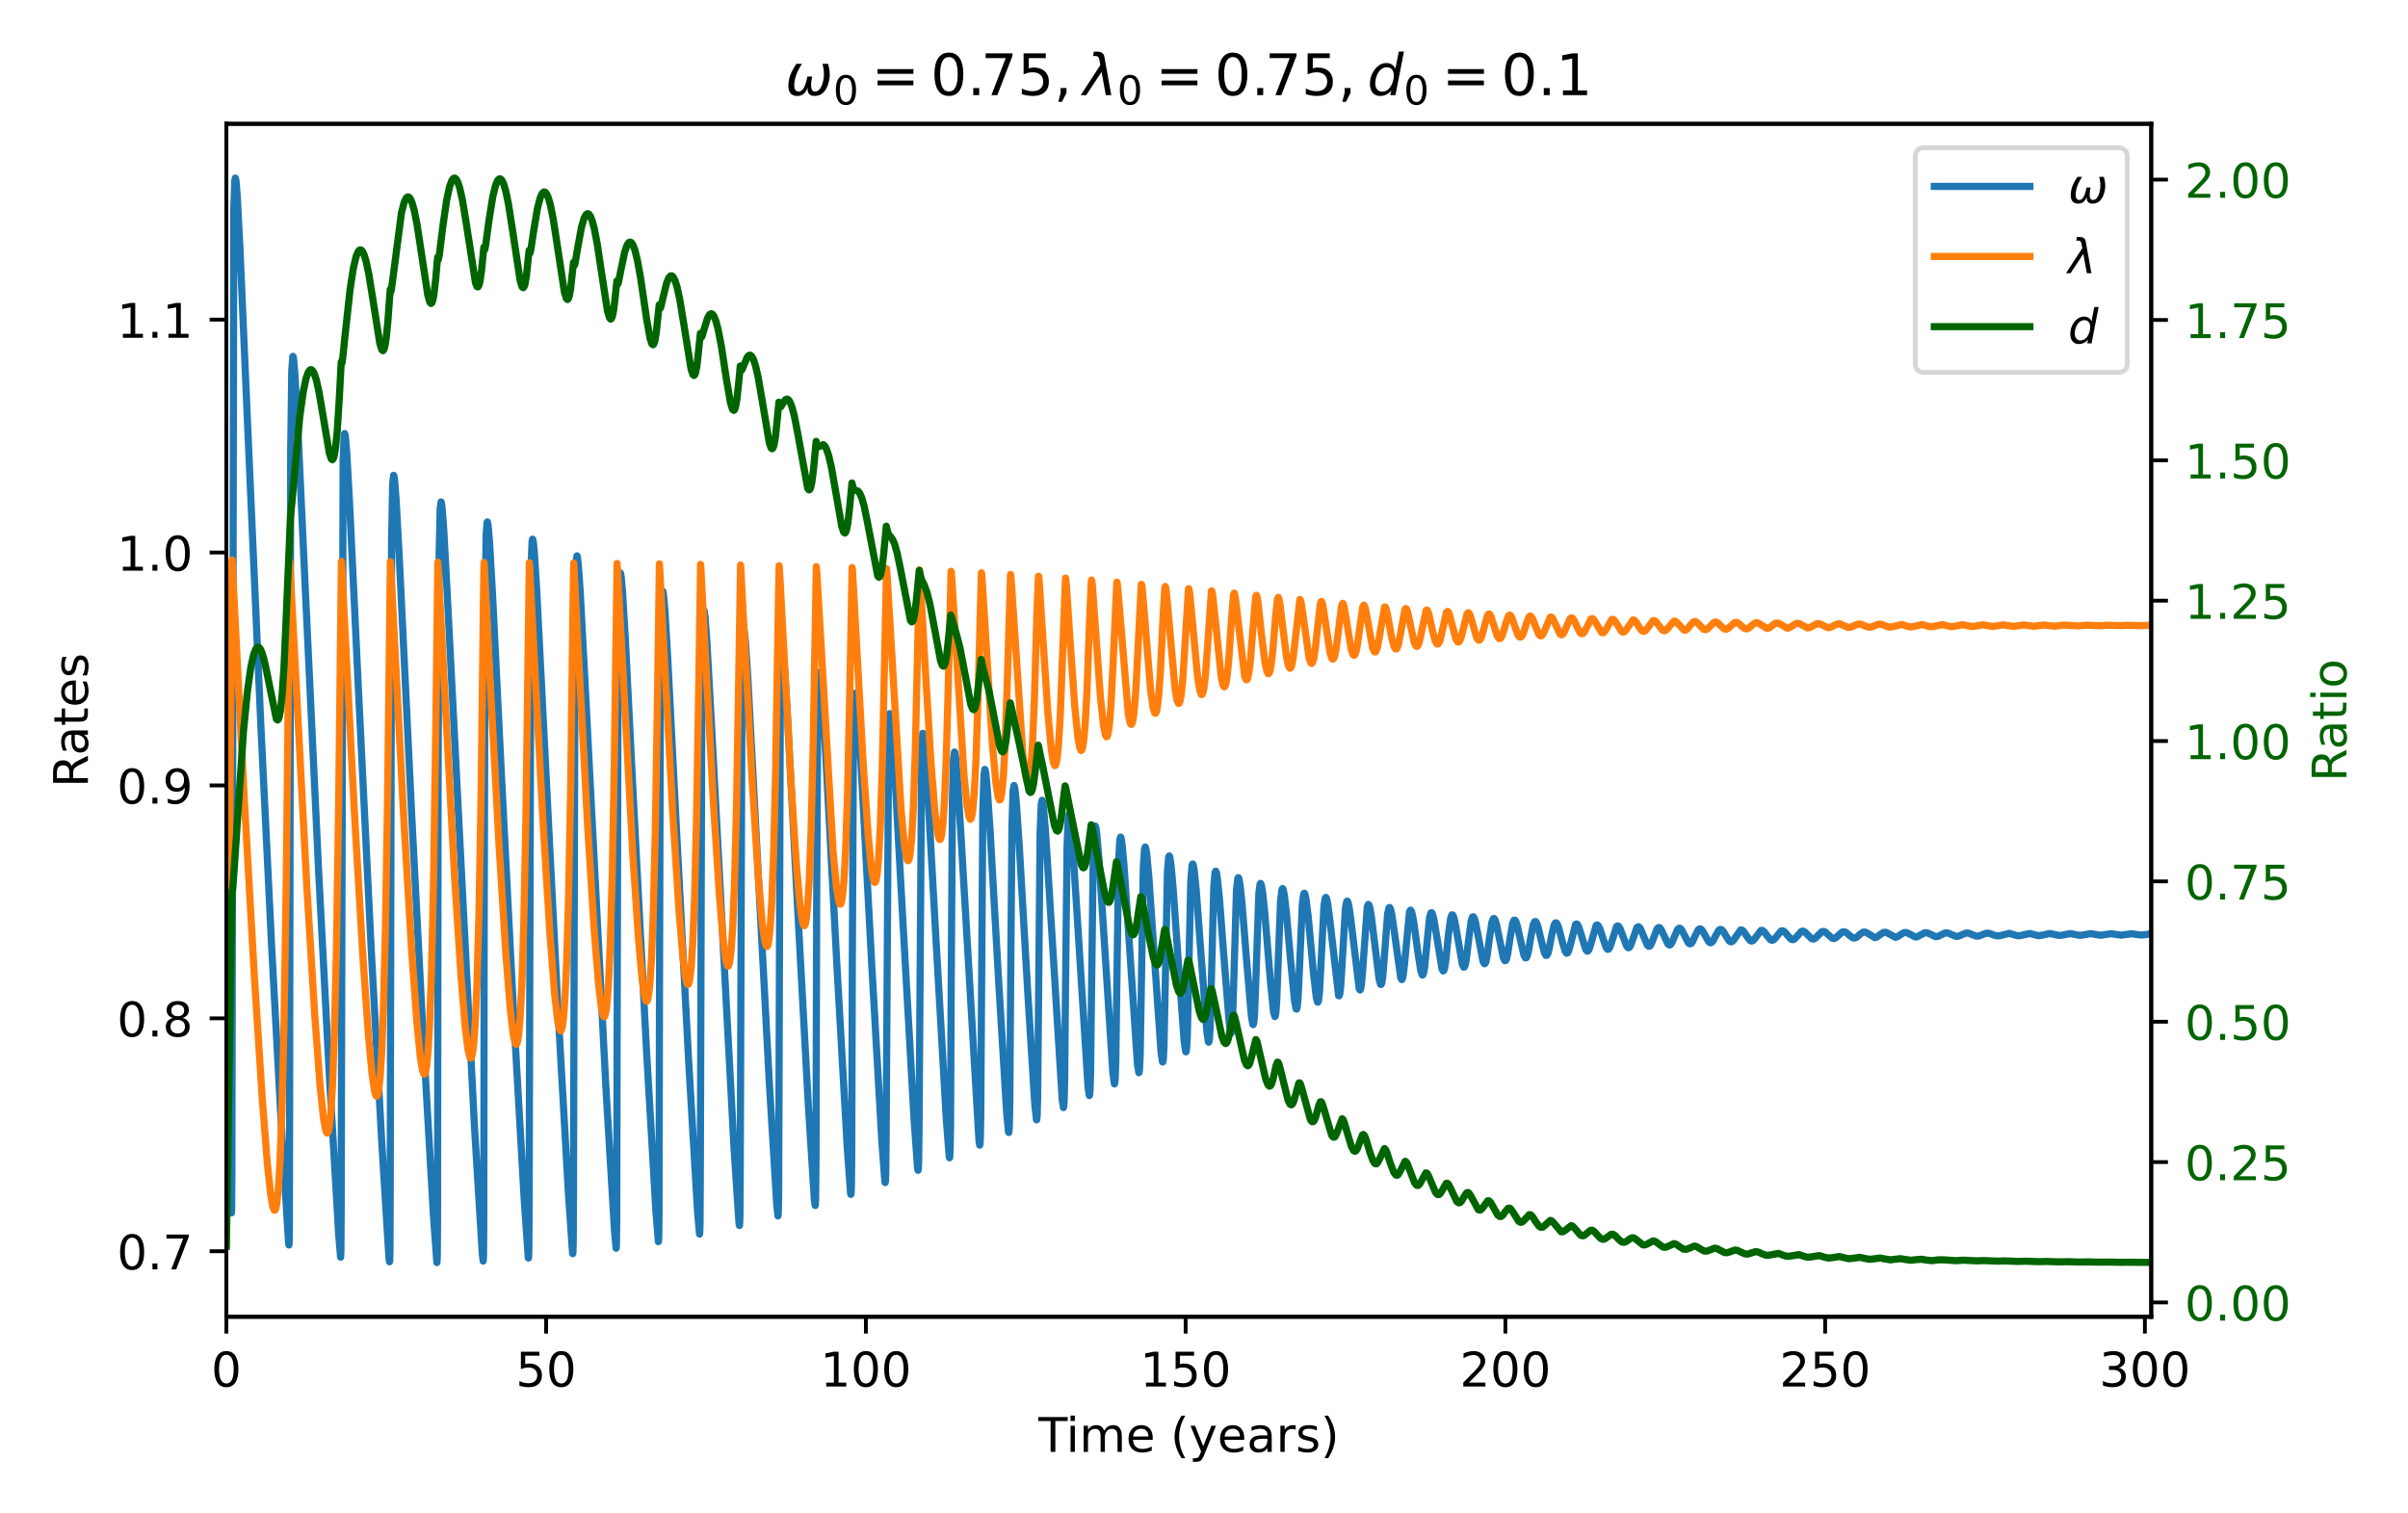 <?xml version="1.0" encoding="utf-8" standalone="no"?>
<!DOCTYPE svg PUBLIC "-//W3C//DTD SVG 1.1//EN"
  "http://www.w3.org/Graphics/SVG/1.1/DTD/svg11.dtd">
<!-- Created with matplotlib (https://matplotlib.org/) -->
<svg height="316.8pt" version="1.1" viewBox="0 0 504 316.8" width="504pt" xmlns="http://www.w3.org/2000/svg" xmlns:xlink="http://www.w3.org/1999/xlink">
 <defs>
  <style type="text/css">*{stroke-linecap:butt;stroke-linejoin:round;}</style>
 </defs>
 <g id="figure_1">
  <g id="patch_1">
   <path d="M 0 316.8 
L 504 316.8 
L 504 0 
L 0 0 
z
" style="fill:#ffffff;"/>
  </g>
  <g id="axes_1">
   <g id="patch_2">
    <path d="M 47.381 275.644 
L 450.256 275.644 
L 450.256 25.918 
L 47.381 25.918 
z
" style="fill:#ffffff;"/>
   </g>
   <g id="matplotlib.axis_1">
    <g id="xtick_1">
     <g id="line2d_1">
      <defs>
       <path d="M 0 0 
L 0 3.5 
" id="m2d40ab89b7" style="stroke:#000000;stroke-width:0.8;"/>
      </defs>
      <g>
       <use style="stroke:#000000;stroke-width:0.8;" x="47.381" xlink:href="#m2d40ab89b7" y="275.644"/>
      </g>
     </g>
     <g id="text_1">
      <!-- 0 -->
      <g transform="translate(44.2 290.242)scale(0.1 -0.1)">
       <defs>
        <path d="M 31.781 66.406 
Q 24.172 66.406 20.328 58.906 
Q 16.5 51.422 16.5 36.375 
Q 16.5 21.391 20.328 13.891 
Q 24.172 6.391 31.781 6.391 
Q 39.453 6.391 43.281 13.891 
Q 47.125 21.391 47.125 36.375 
Q 47.125 51.422 43.281 58.906 
Q 39.453 66.406 31.781 66.406 
z
M 31.781 74.219 
Q 44.047 74.219 50.516 64.516 
Q 56.984 54.828 56.984 36.375 
Q 56.984 17.969 50.516 8.266 
Q 44.047 -1.422 31.781 -1.422 
Q 19.531 -1.422 13.062 8.266 
Q 6.594 17.969 6.594 36.375 
Q 6.594 54.828 13.062 64.516 
Q 19.531 74.219 31.781 74.219 
z
" id="DejaVuSans-48"/>
       </defs>
       <use xlink:href="#DejaVuSans-48"/>
      </g>
     </g>
    </g>
    <g id="xtick_2">
     <g id="line2d_2">
      <g>
       <use style="stroke:#000000;stroke-width:0.8;" x="114.306" xlink:href="#m2d40ab89b7" y="275.644"/>
      </g>
     </g>
     <g id="text_2">
      <!-- 50 -->
      <g transform="translate(107.944 290.242)scale(0.1 -0.1)">
       <defs>
        <path d="M 10.797 72.906 
L 49.516 72.906 
L 49.516 64.594 
L 19.828 64.594 
L 19.828 46.734 
Q 21.969 47.469 24.109 47.828 
Q 26.266 48.188 28.422 48.188 
Q 40.625 48.188 47.75 41.5 
Q 54.891 34.812 54.891 23.391 
Q 54.891 11.625 47.562 5.094 
Q 40.234 -1.422 26.906 -1.422 
Q 22.312 -1.422 17.547 -0.641 
Q 12.797 0.141 7.719 1.703 
L 7.719 11.625 
Q 12.109 9.234 16.797 8.062 
Q 21.484 6.891 26.703 6.891 
Q 35.156 6.891 40.078 11.328 
Q 45.016 15.766 45.016 23.391 
Q 45.016 31 40.078 35.438 
Q 35.156 39.891 26.703 39.891 
Q 22.75 39.891 18.812 39.016 
Q 14.891 38.141 10.797 36.281 
z
" id="DejaVuSans-53"/>
       </defs>
       <use xlink:href="#DejaVuSans-53"/>
       <use x="63.623" xlink:href="#DejaVuSans-48"/>
      </g>
     </g>
    </g>
    <g id="xtick_3">
     <g id="line2d_3">
      <g>
       <use style="stroke:#000000;stroke-width:0.8;" x="181.231" xlink:href="#m2d40ab89b7" y="275.644"/>
      </g>
     </g>
     <g id="text_3">
      <!-- 100 -->
      <g transform="translate(171.687 290.242)scale(0.1 -0.1)">
       <defs>
        <path d="M 12.406 8.297 
L 28.516 8.297 
L 28.516 63.922 
L 10.984 60.406 
L 10.984 69.391 
L 28.422 72.906 
L 38.281 72.906 
L 38.281 8.297 
L 54.391 8.297 
L 54.391 0 
L 12.406 0 
z
" id="DejaVuSans-49"/>
       </defs>
       <use xlink:href="#DejaVuSans-49"/>
       <use x="63.623" xlink:href="#DejaVuSans-48"/>
       <use x="127.246" xlink:href="#DejaVuSans-48"/>
      </g>
     </g>
    </g>
    <g id="xtick_4">
     <g id="line2d_4">
      <g>
       <use style="stroke:#000000;stroke-width:0.8;" x="248.156" xlink:href="#m2d40ab89b7" y="275.644"/>
      </g>
     </g>
     <g id="text_4">
      <!-- 150 -->
      <g transform="translate(238.612 290.242)scale(0.1 -0.1)">
       <use xlink:href="#DejaVuSans-49"/>
       <use x="63.623" xlink:href="#DejaVuSans-53"/>
       <use x="127.246" xlink:href="#DejaVuSans-48"/>
      </g>
     </g>
    </g>
    <g id="xtick_5">
     <g id="line2d_5">
      <g>
       <use style="stroke:#000000;stroke-width:0.8;" x="315.081" xlink:href="#m2d40ab89b7" y="275.644"/>
      </g>
     </g>
     <g id="text_5">
      <!-- 200 -->
      <g transform="translate(305.537 290.242)scale(0.1 -0.1)">
       <defs>
        <path d="M 19.188 8.297 
L 53.609 8.297 
L 53.609 0 
L 7.328 0 
L 7.328 8.297 
Q 12.938 14.109 22.625 23.891 
Q 32.328 33.688 34.812 36.531 
Q 39.547 41.844 41.422 45.531 
Q 43.312 49.219 43.312 52.781 
Q 43.312 58.594 39.234 62.25 
Q 35.156 65.922 28.609 65.922 
Q 23.969 65.922 18.812 64.312 
Q 13.672 62.703 7.812 59.422 
L 7.812 69.391 
Q 13.766 71.781 18.938 73 
Q 24.125 74.219 28.422 74.219 
Q 39.75 74.219 46.484 68.547 
Q 53.219 62.891 53.219 53.422 
Q 53.219 48.922 51.531 44.891 
Q 49.859 40.875 45.406 35.406 
Q 44.188 33.984 37.641 27.219 
Q 31.109 20.453 19.188 8.297 
z
" id="DejaVuSans-50"/>
       </defs>
       <use xlink:href="#DejaVuSans-50"/>
       <use x="63.623" xlink:href="#DejaVuSans-48"/>
       <use x="127.246" xlink:href="#DejaVuSans-48"/>
      </g>
     </g>
    </g>
    <g id="xtick_6">
     <g id="line2d_6">
      <g>
       <use style="stroke:#000000;stroke-width:0.8;" x="382.006" xlink:href="#m2d40ab89b7" y="275.644"/>
      </g>
     </g>
     <g id="text_6">
      <!-- 250 -->
      <g transform="translate(372.462 290.242)scale(0.1 -0.1)">
       <use xlink:href="#DejaVuSans-50"/>
       <use x="63.623" xlink:href="#DejaVuSans-53"/>
       <use x="127.246" xlink:href="#DejaVuSans-48"/>
      </g>
     </g>
    </g>
    <g id="xtick_7">
     <g id="line2d_7">
      <g>
       <use style="stroke:#000000;stroke-width:0.8;" x="448.931" xlink:href="#m2d40ab89b7" y="275.644"/>
      </g>
     </g>
     <g id="text_7">
      <!-- 300 -->
      <g transform="translate(439.387 290.242)scale(0.1 -0.1)">
       <defs>
        <path d="M 40.578 39.312 
Q 47.656 37.797 51.625 33 
Q 55.609 28.219 55.609 21.188 
Q 55.609 10.406 48.188 4.484 
Q 40.766 -1.422 27.094 -1.422 
Q 22.516 -1.422 17.656 -0.516 
Q 12.797 0.391 7.625 2.203 
L 7.625 11.719 
Q 11.719 9.328 16.594 8.109 
Q 21.484 6.891 26.812 6.891 
Q 36.078 6.891 40.938 10.547 
Q 45.797 14.203 45.797 21.188 
Q 45.797 27.641 41.281 31.266 
Q 36.766 34.906 28.719 34.906 
L 20.219 34.906 
L 20.219 43.016 
L 29.109 43.016 
Q 36.375 43.016 40.234 45.922 
Q 44.094 48.828 44.094 54.297 
Q 44.094 59.906 40.109 62.906 
Q 36.141 65.922 28.719 65.922 
Q 24.656 65.922 20.016 65.031 
Q 15.375 64.156 9.812 62.312 
L 9.812 71.094 
Q 15.438 72.656 20.344 73.438 
Q 25.25 74.219 29.594 74.219 
Q 40.828 74.219 47.359 69.109 
Q 53.906 64.016 53.906 55.328 
Q 53.906 49.266 50.438 45.094 
Q 46.969 40.922 40.578 39.312 
z
" id="DejaVuSans-51"/>
       </defs>
       <use xlink:href="#DejaVuSans-51"/>
       <use x="63.623" xlink:href="#DejaVuSans-48"/>
       <use x="127.246" xlink:href="#DejaVuSans-48"/>
      </g>
     </g>
    </g>
    <g id="text_8">
     <!-- Time (years) -->
     <g transform="translate(217.334 303.92)scale(0.1 -0.1)">
      <defs>
       <path d="M -0.297 72.906 
L 61.375 72.906 
L 61.375 64.594 
L 35.5 64.594 
L 35.5 0 
L 25.594 0 
L 25.594 64.594 
L -0.297 64.594 
z
" id="DejaVuSans-84"/>
       <path d="M 9.422 54.688 
L 18.406 54.688 
L 18.406 0 
L 9.422 0 
z
M 9.422 75.984 
L 18.406 75.984 
L 18.406 64.594 
L 9.422 64.594 
z
" id="DejaVuSans-105"/>
       <path d="M 52 44.188 
Q 55.375 50.25 60.062 53.125 
Q 64.75 56 71.094 56 
Q 79.641 56 84.281 50.016 
Q 88.922 44.047 88.922 33.016 
L 88.922 0 
L 79.891 0 
L 79.891 32.719 
Q 79.891 40.578 77.094 44.375 
Q 74.312 48.188 68.609 48.188 
Q 61.625 48.188 57.562 43.547 
Q 53.516 38.922 53.516 30.906 
L 53.516 0 
L 44.484 0 
L 44.484 32.719 
Q 44.484 40.625 41.703 44.406 
Q 38.922 48.188 33.109 48.188 
Q 26.219 48.188 22.156 43.531 
Q 18.109 38.875 18.109 30.906 
L 18.109 0 
L 9.078 0 
L 9.078 54.688 
L 18.109 54.688 
L 18.109 46.188 
Q 21.188 51.219 25.484 53.609 
Q 29.781 56 35.688 56 
Q 41.656 56 45.828 52.969 
Q 50 49.953 52 44.188 
z
" id="DejaVuSans-109"/>
       <path d="M 56.203 29.594 
L 56.203 25.203 
L 14.891 25.203 
Q 15.484 15.922 20.484 11.062 
Q 25.484 6.203 34.422 6.203 
Q 39.594 6.203 44.453 7.469 
Q 49.312 8.734 54.109 11.281 
L 54.109 2.781 
Q 49.266 0.734 44.188 -0.344 
Q 39.109 -1.422 33.891 -1.422 
Q 20.797 -1.422 13.156 6.188 
Q 5.516 13.812 5.516 26.812 
Q 5.516 40.234 12.766 48.109 
Q 20.016 56 32.328 56 
Q 43.359 56 49.781 48.891 
Q 56.203 41.797 56.203 29.594 
z
M 47.219 32.234 
Q 47.125 39.594 43.094 43.984 
Q 39.062 48.391 32.422 48.391 
Q 24.906 48.391 20.391 44.141 
Q 15.875 39.891 15.188 32.172 
z
" id="DejaVuSans-101"/>
       <path id="DejaVuSans-32"/>
       <path d="M 31 75.875 
Q 24.469 64.656 21.281 53.656 
Q 18.109 42.672 18.109 31.391 
Q 18.109 20.125 21.312 9.062 
Q 24.516 -2 31 -13.188 
L 23.188 -13.188 
Q 15.875 -1.703 12.234 9.375 
Q 8.594 20.453 8.594 31.391 
Q 8.594 42.281 12.203 53.312 
Q 15.828 64.359 23.188 75.875 
z
" id="DejaVuSans-40"/>
       <path d="M 32.172 -5.078 
Q 28.375 -14.844 24.75 -17.812 
Q 21.141 -20.797 15.094 -20.797 
L 7.906 -20.797 
L 7.906 -13.281 
L 13.188 -13.281 
Q 16.891 -13.281 18.938 -11.516 
Q 21 -9.766 23.484 -3.219 
L 25.094 0.875 
L 2.984 54.688 
L 12.5 54.688 
L 29.594 11.922 
L 46.688 54.688 
L 56.203 54.688 
z
" id="DejaVuSans-121"/>
       <path d="M 34.281 27.484 
Q 23.391 27.484 19.188 25 
Q 14.984 22.516 14.984 16.5 
Q 14.984 11.719 18.141 8.906 
Q 21.297 6.109 26.703 6.109 
Q 34.188 6.109 38.703 11.406 
Q 43.219 16.703 43.219 25.484 
L 43.219 27.484 
z
M 52.203 31.203 
L 52.203 0 
L 43.219 0 
L 43.219 8.297 
Q 40.141 3.328 35.547 0.953 
Q 30.953 -1.422 24.312 -1.422 
Q 15.922 -1.422 10.953 3.297 
Q 6 8.016 6 15.922 
Q 6 25.141 12.172 29.828 
Q 18.359 34.516 30.609 34.516 
L 43.219 34.516 
L 43.219 35.406 
Q 43.219 41.609 39.141 45 
Q 35.062 48.391 27.688 48.391 
Q 23 48.391 18.547 47.266 
Q 14.109 46.141 10.016 43.891 
L 10.016 52.203 
Q 14.938 54.109 19.578 55.047 
Q 24.219 56 28.609 56 
Q 40.484 56 46.344 49.844 
Q 52.203 43.703 52.203 31.203 
z
" id="DejaVuSans-97"/>
       <path d="M 41.109 46.297 
Q 39.594 47.172 37.812 47.578 
Q 36.031 48 33.891 48 
Q 26.266 48 22.188 43.047 
Q 18.109 38.094 18.109 28.812 
L 18.109 0 
L 9.078 0 
L 9.078 54.688 
L 18.109 54.688 
L 18.109 46.188 
Q 20.953 51.172 25.484 53.578 
Q 30.031 56 36.531 56 
Q 37.453 56 38.578 55.875 
Q 39.703 55.766 41.062 55.516 
z
" id="DejaVuSans-114"/>
       <path d="M 44.281 53.078 
L 44.281 44.578 
Q 40.484 46.531 36.375 47.5 
Q 32.281 48.484 27.875 48.484 
Q 21.188 48.484 17.844 46.438 
Q 14.5 44.391 14.5 40.281 
Q 14.5 37.156 16.891 35.375 
Q 19.281 33.594 26.516 31.984 
L 29.594 31.297 
Q 39.156 29.25 43.188 25.516 
Q 47.219 21.781 47.219 15.094 
Q 47.219 7.469 41.188 3.016 
Q 35.156 -1.422 24.609 -1.422 
Q 20.219 -1.422 15.453 -0.562 
Q 10.688 0.297 5.422 2 
L 5.422 11.281 
Q 10.406 8.688 15.234 7.391 
Q 20.062 6.109 24.812 6.109 
Q 31.156 6.109 34.562 8.281 
Q 37.984 10.453 37.984 14.406 
Q 37.984 18.062 35.516 20.016 
Q 33.062 21.969 24.703 23.781 
L 21.578 24.516 
Q 13.234 26.266 9.516 29.906 
Q 5.812 33.547 5.812 39.891 
Q 5.812 47.609 11.281 51.797 
Q 16.75 56 26.812 56 
Q 31.781 56 36.172 55.266 
Q 40.578 54.547 44.281 53.078 
z
" id="DejaVuSans-115"/>
       <path d="M 8.016 75.875 
L 15.828 75.875 
Q 23.141 64.359 26.781 53.312 
Q 30.422 42.281 30.422 31.391 
Q 30.422 20.453 26.781 9.375 
Q 23.141 -1.703 15.828 -13.188 
L 8.016 -13.188 
Q 14.5 -2 17.703 9.062 
Q 20.906 20.125 20.906 31.391 
Q 20.906 42.672 17.703 53.656 
Q 14.5 64.656 8.016 75.875 
z
" id="DejaVuSans-41"/>
      </defs>
      <use xlink:href="#DejaVuSans-84"/>
      <use x="57.959" xlink:href="#DejaVuSans-105"/>
      <use x="85.742" xlink:href="#DejaVuSans-109"/>
      <use x="183.154" xlink:href="#DejaVuSans-101"/>
      <use x="244.678" xlink:href="#DejaVuSans-32"/>
      <use x="276.465" xlink:href="#DejaVuSans-40"/>
      <use x="315.479" xlink:href="#DejaVuSans-121"/>
      <use x="374.658" xlink:href="#DejaVuSans-101"/>
      <use x="436.182" xlink:href="#DejaVuSans-97"/>
      <use x="497.461" xlink:href="#DejaVuSans-114"/>
      <use x="538.574" xlink:href="#DejaVuSans-115"/>
      <use x="590.674" xlink:href="#DejaVuSans-41"/>
     </g>
    </g>
   </g>
   <g id="matplotlib.axis_2">
    <g id="ytick_1">
     <g id="line2d_8">
      <defs>
       <path d="M 0 0 
L -3.5 0 
" id="m2a06f97e25" style="stroke:#000000;stroke-width:0.8;"/>
      </defs>
      <g>
       <use style="stroke:#000000;stroke-width:0.8;" x="47.381" xlink:href="#m2a06f97e25" y="261.918"/>
      </g>
     </g>
     <g id="text_9">
      <!-- 0.7 -->
      <g transform="translate(24.478 265.717)scale(0.1 -0.1)">
       <defs>
        <path d="M 10.688 12.406 
L 21 12.406 
L 21 0 
L 10.688 0 
z
" id="DejaVuSans-46"/>
        <path d="M 8.203 72.906 
L 55.078 72.906 
L 55.078 68.703 
L 28.609 0 
L 18.312 0 
L 43.219 64.594 
L 8.203 64.594 
z
" id="DejaVuSans-55"/>
       </defs>
       <use xlink:href="#DejaVuSans-48"/>
       <use x="63.623" xlink:href="#DejaVuSans-46"/>
       <use x="95.41" xlink:href="#DejaVuSans-55"/>
      </g>
     </g>
    </g>
    <g id="ytick_2">
     <g id="line2d_9">
      <g>
       <use style="stroke:#000000;stroke-width:0.8;" x="47.381" xlink:href="#m2a06f97e25" y="213.165"/>
      </g>
     </g>
     <g id="text_10">
      <!-- 0.8 -->
      <g transform="translate(24.478 216.964)scale(0.1 -0.1)">
       <defs>
        <path d="M 31.781 34.625 
Q 24.75 34.625 20.719 30.859 
Q 16.703 27.094 16.703 20.516 
Q 16.703 13.922 20.719 10.156 
Q 24.75 6.391 31.781 6.391 
Q 38.812 6.391 42.859 10.172 
Q 46.922 13.969 46.922 20.516 
Q 46.922 27.094 42.891 30.859 
Q 38.875 34.625 31.781 34.625 
z
M 21.922 38.812 
Q 15.578 40.375 12.031 44.719 
Q 8.5 49.078 8.5 55.328 
Q 8.5 64.062 14.719 69.141 
Q 20.953 74.219 31.781 74.219 
Q 42.672 74.219 48.875 69.141 
Q 55.078 64.062 55.078 55.328 
Q 55.078 49.078 51.531 44.719 
Q 48 40.375 41.703 38.812 
Q 48.828 37.156 52.797 32.312 
Q 56.781 27.484 56.781 20.516 
Q 56.781 9.906 50.312 4.234 
Q 43.844 -1.422 31.781 -1.422 
Q 19.734 -1.422 13.25 4.234 
Q 6.781 9.906 6.781 20.516 
Q 6.781 27.484 10.781 32.312 
Q 14.797 37.156 21.922 38.812 
z
M 18.312 54.391 
Q 18.312 48.734 21.844 45.562 
Q 25.391 42.391 31.781 42.391 
Q 38.141 42.391 41.719 45.562 
Q 45.312 48.734 45.312 54.391 
Q 45.312 60.062 41.719 63.234 
Q 38.141 66.406 31.781 66.406 
Q 25.391 66.406 21.844 63.234 
Q 18.312 60.062 18.312 54.391 
z
" id="DejaVuSans-56"/>
       </defs>
       <use xlink:href="#DejaVuSans-48"/>
       <use x="63.623" xlink:href="#DejaVuSans-46"/>
       <use x="95.41" xlink:href="#DejaVuSans-56"/>
      </g>
     </g>
    </g>
    <g id="ytick_3">
     <g id="line2d_10">
      <g>
       <use style="stroke:#000000;stroke-width:0.8;" x="47.381" xlink:href="#m2a06f97e25" y="164.413"/>
      </g>
     </g>
     <g id="text_11">
      <!-- 0.9 -->
      <g transform="translate(24.478 168.212)scale(0.1 -0.1)">
       <defs>
        <path d="M 10.984 1.516 
L 10.984 10.5 
Q 14.703 8.734 18.5 7.812 
Q 22.312 6.891 25.984 6.891 
Q 35.75 6.891 40.891 13.453 
Q 46.047 20.016 46.781 33.406 
Q 43.953 29.203 39.594 26.953 
Q 35.25 24.703 29.984 24.703 
Q 19.047 24.703 12.672 31.312 
Q 6.297 37.938 6.297 49.422 
Q 6.297 60.641 12.938 67.422 
Q 19.578 74.219 30.609 74.219 
Q 43.266 74.219 49.922 64.516 
Q 56.594 54.828 56.594 36.375 
Q 56.594 19.141 48.406 8.859 
Q 40.234 -1.422 26.422 -1.422 
Q 22.703 -1.422 18.891 -0.688 
Q 15.094 0.047 10.984 1.516 
z
M 30.609 32.422 
Q 37.25 32.422 41.125 36.953 
Q 45.016 41.5 45.016 49.422 
Q 45.016 57.281 41.125 61.844 
Q 37.25 66.406 30.609 66.406 
Q 23.969 66.406 20.094 61.844 
Q 16.219 57.281 16.219 49.422 
Q 16.219 41.5 20.094 36.953 
Q 23.969 32.422 30.609 32.422 
z
" id="DejaVuSans-57"/>
       </defs>
       <use xlink:href="#DejaVuSans-48"/>
       <use x="63.623" xlink:href="#DejaVuSans-46"/>
       <use x="95.41" xlink:href="#DejaVuSans-57"/>
      </g>
     </g>
    </g>
    <g id="ytick_4">
     <g id="line2d_11">
      <g>
       <use style="stroke:#000000;stroke-width:0.8;" x="47.381" xlink:href="#m2a06f97e25" y="115.66"/>
      </g>
     </g>
     <g id="text_12">
      <!-- 1.0 -->
      <g transform="translate(24.478 119.459)scale(0.1 -0.1)">
       <use xlink:href="#DejaVuSans-49"/>
       <use x="63.623" xlink:href="#DejaVuSans-46"/>
       <use x="95.41" xlink:href="#DejaVuSans-48"/>
      </g>
     </g>
    </g>
    <g id="ytick_5">
     <g id="line2d_12">
      <g>
       <use style="stroke:#000000;stroke-width:0.8;" x="47.381" xlink:href="#m2a06f97e25" y="66.907"/>
      </g>
     </g>
     <g id="text_13">
      <!-- 1.1 -->
      <g transform="translate(24.478 70.707)scale(0.1 -0.1)">
       <use xlink:href="#DejaVuSans-49"/>
       <use x="63.623" xlink:href="#DejaVuSans-46"/>
       <use x="95.41" xlink:href="#DejaVuSans-49"/>
      </g>
     </g>
    </g>
    <g id="text_14">
     <!-- Rates -->
     <g transform="translate(18.398 164.848)rotate(-90)scale(0.1 -0.1)">
      <defs>
       <path d="M 44.391 34.188 
Q 47.562 33.109 50.562 29.594 
Q 53.562 26.078 56.594 19.922 
L 66.609 0 
L 56 0 
L 46.688 18.703 
Q 43.062 26.031 39.672 28.422 
Q 36.281 30.812 30.422 30.812 
L 19.672 30.812 
L 19.672 0 
L 9.812 0 
L 9.812 72.906 
L 32.078 72.906 
Q 44.578 72.906 50.734 67.672 
Q 56.891 62.453 56.891 51.906 
Q 56.891 45.016 53.688 40.469 
Q 50.484 35.938 44.391 34.188 
z
M 19.672 64.797 
L 19.672 38.922 
L 32.078 38.922 
Q 39.203 38.922 42.844 42.219 
Q 46.484 45.516 46.484 51.906 
Q 46.484 58.297 42.844 61.547 
Q 39.203 64.797 32.078 64.797 
z
" id="DejaVuSans-82"/>
       <path d="M 18.312 70.219 
L 18.312 54.688 
L 36.812 54.688 
L 36.812 47.703 
L 18.312 47.703 
L 18.312 18.016 
Q 18.312 11.328 20.141 9.422 
Q 21.969 7.516 27.594 7.516 
L 36.812 7.516 
L 36.812 0 
L 27.594 0 
Q 17.188 0 13.234 3.875 
Q 9.281 7.766 9.281 18.016 
L 9.281 47.703 
L 2.688 47.703 
L 2.688 54.688 
L 9.281 54.688 
L 9.281 70.219 
z
" id="DejaVuSans-116"/>
      </defs>
      <use xlink:href="#DejaVuSans-82"/>
      <use x="67.232" xlink:href="#DejaVuSans-97"/>
      <use x="128.512" xlink:href="#DejaVuSans-116"/>
      <use x="167.721" xlink:href="#DejaVuSans-101"/>
      <use x="229.244" xlink:href="#DejaVuSans-115"/>
     </g>
    </g>
   </g>
   <g id="line2d_13">
    <path clip-path="url(#p9f76f61a4a)" d="M 47.381 237.541 
L 48.425 253.9 
L 48.439 253.904 
L 48.452 253.845 
L 48.492 252.868 
L 48.532 246.145 
L 48.934 43.769 
L 49.148 37.754 
L 49.255 37.269 
L 49.295 37.325 
L 49.416 38.038 
L 49.67 41.274 
L 50.205 51.547 
L 51.638 84.61 
L 54.596 151.843 
L 56.871 198.422 
L 59.053 238.633 
L 60.405 260.266 
L 60.472 260.612 
L 60.512 260.287 
L 60.565 256.953 
L 60.606 238.407 
L 60.833 95.096 
L 61.061 77.704 
L 61.275 74.632 
L 61.315 74.59 
L 61.355 74.655 
L 61.476 75.352 
L 61.743 78.606 
L 62.306 88.829 
L 63.872 122.734 
L 66.696 182.463 
L 68.958 225.566 
L 70.899 258.613 
L 71.287 263.161 
L 71.3 263.118 
L 71.354 262.004 
L 71.407 253.838 
L 71.809 96.71 
L 72.036 91.096 
L 72.13 90.75 
L 72.184 90.83 
L 72.317 91.647 
L 72.599 95.12 
L 73.201 105.971 
L 75.035 144.633 
L 77.685 198.484 
L 79.907 239.172 
L 81.406 263.224 
L 81.526 264.126 
L 81.567 263.934 
L 81.62 262.048 
L 81.674 248.84 
L 81.955 113.426 
L 82.182 101.357 
L 82.383 99.494 
L 82.45 99.607 
L 82.597 100.59 
L 82.905 104.557 
L 83.561 116.498 
L 86.184 170.848 
L 88.594 217.526 
L 90.695 254.091 
L 91.431 264.273 
L 91.445 264.293 
L 91.471 264.212 
L 91.525 263.02 
L 91.579 255.819 
L 91.699 162.234 
L 91.9 116.572 
L 92.127 106.462 
L 92.315 105.073 
L 92.382 105.221 
L 92.542 106.378 
L 92.877 110.857 
L 93.6 124.191 
L 99.302 235.744 
L 100.935 262.323 
L 101.122 263.983 
L 101.149 263.911 
L 101.202 262.813 
L 101.256 256.624 
L 101.336 196.402 
L 101.524 127.06 
L 101.751 111.934 
L 101.952 109.304 
L 102.005 109.253 
L 102.046 109.33 
L 102.179 110.122 
L 102.461 113.469 
L 103.063 123.917 
L 104.897 161.149 
L 107.533 212.739 
L 109.675 250.402 
L 110.558 263.214 
L 110.599 263.344 
L 110.639 263.143 
L 110.692 261.486 
L 110.746 252.408 
L 111.134 119.28 
L 111.362 113.319 
L 111.469 112.867 
L 111.509 112.904 
L 111.616 113.399 
L 111.857 115.895 
L 112.352 123.869 
L 113.597 148.468 
L 116.796 211.526 
L 118.937 249.261 
L 119.834 262.294 
L 119.874 262.437 
L 119.915 262.275 
L 119.981 259.982 
L 120.035 248.837 
L 120.37 125.695 
L 120.597 117.355 
L 120.758 116.358 
L 120.771 116.363 
L 120.851 116.601 
L 121.039 118.136 
L 121.427 123.649 
L 122.297 139.93 
L 126.794 227.21 
L 128.615 257.677 
L 128.949 261.295 
L 128.963 261.282 
L 129.016 260.684 
L 129.083 255.884 
L 129.15 223.88 
L 129.364 137.511 
L 129.592 122.64 
L 129.806 119.976 
L 129.846 119.948 
L 129.886 120.015 
L 130.02 120.768 
L 130.301 124.011 
L 130.89 133.945 
L 132.644 168.694 
L 135.307 219.741 
L 137.288 253.661 
L 137.797 259.923 
L 137.824 259.883 
L 137.877 259.115 
L 137.944 253.622 
L 138.024 211.587 
L 138.225 140.813 
L 138.453 126.352 
L 138.654 123.789 
L 138.707 123.734 
L 138.747 123.803 
L 138.881 124.557 
L 139.162 127.776 
L 139.751 137.626 
L 141.505 172.081 
L 144.155 222.433 
L 146.015 253.891 
L 146.417 258.336 
L 146.457 258.126 
L 146.524 255.977 
L 146.591 243.293 
L 146.925 136.877 
L 147.153 128.742 
L 147.314 127.739 
L 147.327 127.742 
L 147.407 127.96 
L 147.581 129.293 
L 147.943 134.133 
L 148.746 148.549 
L 153.618 240.119 
L 154.675 256.101 
L 154.769 256.532 
L 154.809 256.3 
L 154.876 254.198 
L 154.943 243.114 
L 155.318 138.912 
L 155.545 132.549 
L 155.679 131.945 
L 155.706 131.97 
L 155.813 132.412 
L 156.041 134.585 
L 156.509 141.639 
L 157.647 162.977 
L 161.02 226.632 
L 162.586 252.325 
L 162.827 254.533 
L 162.854 254.496 
L 162.907 253.868 
L 162.974 250.301 
L 163.054 227.653 
L 163.309 149.986 
L 163.536 138.311 
L 163.737 136.307 
L 163.777 136.3 
L 163.817 136.381 
L 163.951 137.139 
L 164.232 140.282 
L 164.835 150.082 
L 166.628 184.301 
L 169.171 231.044 
L 170.443 251.154 
L 170.617 252.35 
L 170.644 252.258 
L 170.711 251.052 
L 170.791 243.558 
L 170.925 189.697 
L 171.139 150.891 
L 171.366 142.008 
L 171.554 140.701 
L 171.621 140.817 
L 171.768 141.719 
L 172.076 145.311 
L 172.732 156.145 
L 175.195 202.639 
L 177.336 240.337 
L 178.032 249.832 
L 178.086 250.014 
L 178.126 249.902 
L 178.193 248.724 
L 178.273 242.246 
L 178.394 200.926 
L 178.621 156.071 
L 178.849 146.617 
L 179.049 145.09 
L 179.116 145.198 
L 179.264 146.074 
L 179.571 149.598 
L 180.214 160.037 
L 182.476 202.25 
L 184.577 239.02 
L 185.207 247.36 
L 185.273 247.545 
L 185.314 247.368 
L 185.394 245.526 
L 185.474 237.605 
L 186.01 151.614 
L 186.224 149.4 
L 186.264 149.384 
L 186.304 149.452 
L 186.438 150.149 
L 186.719 153.117 
L 187.295 162.032 
L 188.914 191.725 
L 191.323 234.45 
L 192.06 244.638 
L 192.153 244.984 
L 192.194 244.824 
L 192.274 243.231 
L 192.368 235.095 
L 192.916 155.637 
L 193.13 153.52 
L 193.171 153.507 
L 193.211 153.575 
L 193.345 154.261 
L 193.626 157.174 
L 194.201 165.947 
L 195.807 194.981 
L 198.07 234.428 
L 198.672 242.153 
L 198.739 242.365 
L 198.779 242.264 
L 198.859 241.061 
L 198.953 235.371 
L 199.087 206.909 
L 199.341 167.327 
L 199.582 158.686 
L 199.783 157.405 
L 199.863 157.571 
L 200.037 158.709 
L 200.385 162.817 
L 201.121 174.693 
L 204.909 238.893 
L 205.057 239.711 
L 205.097 239.634 
L 205.177 238.636 
L 205.271 234.26 
L 205.391 215.621 
L 205.699 170.053 
L 205.94 162.212 
L 206.127 161.054 
L 206.194 161.145 
L 206.341 161.929 
L 206.636 164.989 
L 207.238 174.021 
L 209.032 205.558 
L 210.705 233.119 
L 211.093 237.01 
L 211.133 237.056 
L 211.173 236.935 
L 211.254 235.885 
L 211.361 230.817 
L 211.508 208.839 
L 211.803 172.705 
L 212.043 165.508 
L 212.231 164.43 
L 212.298 164.524 
L 212.445 165.292 
L 212.739 168.282 
L 213.342 177.137 
L 215.122 207.884 
L 216.594 231.392 
L 216.942 234.42 
L 216.969 234.424 
L 216.996 234.36 
L 217.076 233.57 
L 217.183 229.866 
L 217.317 215.805 
L 217.692 174.286 
L 217.933 168.332 
L 218.107 167.528 
L 218.12 167.535 
L 218.214 167.778 
L 218.415 169.174 
L 218.803 173.779 
L 219.633 186.841 
L 222.31 230.07 
L 222.577 231.849 
L 222.631 231.713 
L 222.725 230.555 
L 222.845 225.61 
L 223.019 206.196 
L 223.34 177.059 
L 223.595 171.089 
L 223.769 170.352 
L 223.782 170.359 
L 223.876 170.6 
L 224.077 171.956 
L 224.465 176.441 
L 225.281 189.002 
L 227.731 227.587 
L 227.998 229.333 
L 228.052 229.241 
L 228.146 228.318 
L 228.266 224.519 
L 228.44 209.593 
L 228.815 178.919 
L 229.069 173.571 
L 229.23 172.91 
L 229.257 172.921 
L 229.364 173.221 
L 229.578 174.724 
L 229.993 179.564 
L 230.876 193.068 
L 232.924 224.583 
L 233.245 226.892 
L 233.285 226.88 
L 233.312 226.805 
L 233.406 225.967 
L 233.54 222.178 
L 233.727 208.263 
L 234.115 180.779 
L 234.37 175.857 
L 234.544 175.223 
L 234.557 175.23 
L 234.651 175.455 
L 234.852 176.712 
L 235.24 180.922 
L 236.029 192.442 
L 238.077 222.838 
L 238.358 224.556 
L 238.412 224.499 
L 238.506 223.841 
L 238.639 220.886 
L 238.827 210.138 
L 239.295 181.621 
L 239.55 177.714 
L 239.697 177.304 
L 239.724 177.324 
L 239.831 177.627 
L 240.045 179.049 
L 240.46 183.611 
L 241.33 196.206 
L 242.99 220.07 
L 243.311 222.286 
L 243.364 222.31 
L 243.391 222.261 
L 243.485 221.668 
L 243.619 219.151 
L 243.806 210.448 
L 244.341 182.603 
L 244.596 179.442 
L 244.716 179.174 
L 244.756 179.203 
L 244.877 179.575 
L 245.118 181.249 
L 245.573 186.34 
L 246.563 200.538 
L 247.835 217.892 
L 248.17 220.147 
L 248.223 220.184 
L 248.263 220.115 
L 248.37 219.403 
L 248.518 216.581 
L 248.732 207.067 
L 249.227 184.522 
L 249.495 181.163 
L 249.629 180.853 
L 249.655 180.866 
L 249.762 181.123 
L 249.977 182.389 
L 250.378 186.418 
L 251.195 197.371 
L 252.613 216.126 
L 252.935 218.127 
L 252.988 218.166 
L 253.028 218.11 
L 253.135 217.504 
L 253.296 214.83 
L 253.524 206.135 
L 254.046 185.605 
L 254.313 182.629 
L 254.447 182.358 
L 254.474 182.374 
L 254.594 182.675 
L 254.822 184.04 
L 255.237 188.158 
L 256.107 199.527 
L 257.285 214.242 
L 257.606 216.201 
L 257.673 216.262 
L 257.713 216.213 
L 257.82 215.682 
L 257.981 213.414 
L 258.208 206.241 
L 258.797 186.31 
L 259.065 183.882 
L 259.185 183.709 
L 259.212 183.728 
L 259.333 184.027 
L 259.56 185.339 
L 259.975 189.287 
L 260.859 200.36 
L 261.903 212.623 
L 262.224 214.424 
L 262.291 214.474 
L 262.331 214.425 
L 262.438 213.945 
L 262.599 211.976 
L 262.826 205.965 
L 263.482 186.943 
L 263.736 185.046 
L 263.843 184.917 
L 263.884 184.947 
L 264.017 185.304 
L 264.272 186.82 
L 264.727 191.178 
L 265.918 205.593 
L 266.561 211.819 
L 266.828 212.804 
L 266.909 212.712 
L 267.029 212.088 
L 267.216 209.594 
L 267.498 202.082 
L 268.02 188.644 
L 268.301 186.23 
L 268.448 186.001 
L 268.475 186.018 
L 268.595 186.279 
L 268.823 187.438 
L 269.224 190.854 
L 270.081 200.531 
L 270.964 209.652 
L 271.285 211.201 
L 271.366 211.239 
L 271.406 211.186 
L 271.526 210.683 
L 271.714 208.635 
L 271.995 202.407 
L 272.584 189.165 
L 272.865 187.136 
L 272.999 186.972 
L 273.026 186.988 
L 273.159 187.275 
L 273.4 188.488 
L 273.829 192.053 
L 274.899 203.566 
L 275.515 208.868 
L 275.783 209.793 
L 275.877 209.74 
L 275.997 209.279 
L 276.184 207.481 
L 276.465 202.156 
L 277.108 189.632 
L 277.376 187.983 
L 277.509 187.843 
L 277.536 187.859 
L 277.67 188.133 
L 277.911 189.273 
L 278.326 192.514 
L 280.173 208.412 
L 280.267 208.458 
L 280.307 208.414 
L 280.427 208.015 
L 280.615 206.471 
L 280.896 201.949 
L 281.605 190.003 
L 281.873 188.697 
L 281.993 188.628 
L 282.02 188.649 
L 282.167 188.969 
L 282.422 190.182 
L 282.863 193.56 
L 284.483 206.975 
L 284.657 207.232 
L 284.684 207.219 
L 284.791 206.998 
L 284.965 205.992 
L 285.219 202.942 
L 286.17 189.83 
L 286.397 189.32 
L 286.518 189.422 
L 286.705 189.985 
L 287.026 191.792 
L 287.629 196.737 
L 288.659 205.028 
L 288.967 206.067 
L 289.074 206.082 
L 289.101 206.051 
L 289.235 205.664 
L 289.436 204.274 
L 289.757 200.128 
L 290.439 191.225 
L 290.72 190.028 
L 290.868 189.964 
L 290.881 189.975 
L 291.028 190.251 
L 291.283 191.296 
L 291.724 194.241 
L 293.183 204.728 
L 293.411 205.062 
L 293.531 204.893 
L 293.705 204.14 
L 293.973 201.737 
L 295.017 190.809 
L 295.231 190.513 
L 295.365 190.657 
L 295.579 191.308 
L 295.941 193.257 
L 296.704 198.936 
L 297.386 203.294 
L 297.681 204.091 
L 297.815 204.077 
L 297.962 203.723 
L 298.176 202.507 
L 298.524 198.961 
L 299.207 192.084 
L 299.488 191.094 
L 299.662 191.046 
L 299.822 191.319 
L 300.09 192.309 
L 300.545 194.996 
L 301.803 202.794 
L 302.058 203.253 
L 302.191 203.166 
L 302.365 202.651 
L 302.62 201.043 
L 303.128 195.926 
L 303.597 192.3 
L 303.878 191.513 
L 304.039 191.509 
L 304.213 191.811 
L 304.494 192.832 
L 304.989 195.638 
L 306.073 201.877 
L 306.354 202.457 
L 306.501 202.415 
L 306.662 202.047 
L 306.903 200.832 
L 307.318 197.324 
L 307.907 192.813 
L 308.201 191.949 
L 308.375 191.904 
L 308.549 192.154 
L 308.83 193.059 
L 309.312 195.536 
L 310.396 201.236 
L 310.678 201.75 
L 310.825 201.706 
L 310.999 201.331 
L 311.253 200.135 
L 311.722 196.552 
L 312.257 193.052 
L 312.551 192.304 
L 312.725 192.275 
L 312.913 192.541 
L 313.207 193.456 
L 313.716 195.926 
L 314.666 200.519 
L 314.974 201.1 
L 315.135 201.073 
L 315.309 200.746 
L 315.563 199.704 
L 316.018 196.663 
L 316.594 193.291 
L 316.888 192.629 
L 317.076 192.614 
L 317.263 192.876 
L 317.557 193.736 
L 318.079 196.084 
L 318.963 199.965 
L 319.271 200.515 
L 319.445 200.496 
L 319.632 200.17 
L 319.9 199.155 
L 320.408 196.095 
L 320.93 193.487 
L 321.225 192.916 
L 321.412 192.915 
L 321.613 193.189 
L 321.921 194.051 
L 322.496 196.481 
L 323.259 199.477 
L 323.581 199.997 
L 323.755 199.974 
L 323.942 199.677 
L 324.223 198.713 
L 324.772 195.772 
L 325.267 193.653 
L 325.562 193.173 
L 325.749 193.19 
L 325.963 193.481 
L 326.298 194.39 
L 326.967 197.037 
L 327.596 199.139 
L 327.904 199.537 
L 328.091 199.478 
L 328.306 199.102 
L 328.613 198.03 
L 329.765 193.513 
L 329.992 193.397 
L 330.193 193.553 
L 330.474 194.114 
L 330.942 195.635 
L 331.906 198.777 
L 332.201 199.114 
L 332.388 199.064 
L 332.602 198.735 
L 332.923 197.742 
L 334.074 193.724 
L 334.315 193.616 
L 334.53 193.784 
L 334.824 194.349 
L 335.333 195.9 
L 336.176 198.383 
L 336.497 198.735 
L 336.698 198.681 
L 336.925 198.347 
L 337.26 197.387 
L 338.344 193.955 
L 338.599 193.808 
L 338.813 193.932 
L 339.107 194.413 
L 339.589 195.712 
L 340.486 198.101 
L 340.794 198.395 
L 341.008 198.337 
L 341.249 198 
L 341.61 197.032 
L 342.601 194.181 
L 342.882 193.985 
L 343.109 194.085 
L 343.404 194.508 
L 343.886 195.673 
L 344.782 197.828 
L 345.104 198.094 
L 345.331 198.018 
L 345.599 197.639 
L 346.001 196.604 
L 346.844 194.404 
L 347.152 194.149 
L 347.393 194.216 
L 347.687 194.576 
L 348.155 195.578 
L 349.092 197.602 
L 349.414 197.824 
L 349.655 197.731 
L 349.936 197.342 
L 350.391 196.242 
L 351.114 194.568 
L 351.435 194.297 
L 351.689 194.348 
L 351.984 194.665 
L 352.452 195.563 
L 353.389 197.384 
L 353.71 197.58 
L 353.965 197.486 
L 354.259 197.102 
L 354.754 196.008 
L 355.424 194.659 
L 355.758 194.422 
L 356.026 194.492 
L 356.347 194.841 
L 356.883 195.824 
L 357.659 197.162 
L 357.993 197.362 
L 358.261 197.276 
L 358.569 196.913 
L 359.091 195.874 
L 359.734 194.741 
L 360.068 194.538 
L 360.349 194.614 
L 360.697 194.98 
L 361.313 196.036 
L 361.969 197.004 
L 362.317 197.169 
L 362.598 197.061 
L 362.946 196.645 
L 364.338 194.647 
L 364.632 194.702 
L 364.98 195.018 
L 365.583 195.939 
L 366.265 196.85 
L 366.613 196.996 
L 366.908 196.888 
L 367.269 196.488 
L 368.594 194.751 
L 368.916 194.782 
L 369.277 195.071 
L 369.893 195.916 
L 370.562 196.713 
L 370.923 196.841 
L 371.245 196.715 
L 371.646 196.279 
L 372.797 194.868 
L 373.145 194.839 
L 373.507 195.056 
L 374.055 195.7 
L 374.859 196.59 
L 375.233 196.702 
L 375.568 196.571 
L 375.996 196.132 
L 377.054 194.959 
L 377.415 194.908 
L 377.79 195.096 
L 378.339 195.668 
L 379.169 196.489 
L 379.557 196.577 
L 379.918 196.425 
L 380.413 195.929 
L 381.283 195.055 
L 381.672 194.971 
L 382.06 195.126 
L 382.608 195.628 
L 383.479 196.397 
L 383.88 196.465 
L 384.268 196.295 
L 384.83 195.759 
L 385.58 195.108 
L 385.995 195.036 
L 386.41 195.205 
L 387.052 195.762 
L 387.788 196.314 
L 388.203 196.364 
L 388.618 196.179 
L 389.314 195.559 
L 389.93 195.136 
L 390.358 195.102 
L 390.813 195.31 
L 392.433 196.285 
L 392.861 196.144 
L 393.504 195.648 
L 394.213 195.186 
L 394.655 195.151 
L 395.137 195.353 
L 396.703 196.21 
L 397.158 196.081 
L 397.854 195.599 
L 398.55 195.215 
L 399.018 195.208 
L 399.54 195.439 
L 400.879 196.138 
L 401.347 196.069 
L 401.963 195.722 
L 402.847 195.253 
L 403.342 195.252 
L 403.917 195.499 
L 405.122 196.072 
L 405.631 196.02 
L 406.273 195.697 
L 407.17 195.281 
L 407.692 195.298 
L 408.321 195.564 
L 409.378 196.014 
L 409.914 195.975 
L 410.597 195.668 
L 411.493 195.308 
L 412.042 195.34 
L 412.765 195.638 
L 413.675 195.967 
L 414.237 195.925 
L 415 195.606 
L 415.83 195.332 
L 416.419 195.385 
L 417.329 195.747 
L 418.079 195.934 
L 418.681 195.846 
L 420.555 195.373 
L 421.305 195.605 
L 422.335 195.894 
L 422.978 195.817 
L 424.878 195.399 
L 425.722 195.646 
L 426.672 195.862 
L 427.355 195.77 
L 429.068 195.406 
L 429.871 195.593 
L 430.995 195.832 
L 431.718 195.732 
L 433.324 195.422 
L 434.167 195.592 
L 435.332 195.806 
L 436.122 195.689 
L 437.554 195.436 
L 438.411 195.578 
L 439.682 195.781 
L 440.552 195.646 
L 441.837 195.451 
L 442.747 195.587 
L 444.005 195.759 
L 444.956 195.616 
L 446.16 195.466 
L 447.164 195.612 
L 448.342 195.739 
L 449.4 195.584 
L 450.27 195.478 
L 450.27 195.478 
" style="fill:none;stroke:#1f77b4;stroke-linecap:square;stroke-width:1.5;"/>
   </g>
   <g id="line2d_14">
    <path clip-path="url(#p9f76f61a4a)" d="M 47.381 237.541 
L 47.917 192.139 
L 48.573 117.207 
L 48.733 120.331 
L 51.102 166.722 
L 53.257 204.691 
L 54.917 230.385 
L 55.988 243.935 
L 56.684 250.299 
L 57.139 252.763 
L 57.42 253.351 
L 57.567 253.309 
L 57.728 252.946 
L 57.955 251.792 
L 58.25 248.981 
L 58.598 243.303 
L 58.999 232.693 
L 59.428 215.075 
L 59.896 185.794 
L 60.391 139.691 
L 60.619 117.411 
L 60.686 118.313 
L 64.193 185.178 
L 65.866 212.351 
L 66.963 226.961 
L 67.673 233.82 
L 68.141 236.528 
L 68.422 237.181 
L 68.57 237.163 
L 68.73 236.819 
L 68.958 235.672 
L 69.252 232.828 
L 69.6 227.021 
L 69.989 216.519 
L 70.417 198.386 
L 70.872 168.92 
L 71.447 117.521 
L 71.595 120.073 
L 74.138 169.364 
L 75.931 199.929 
L 77.123 216.857 
L 77.899 225.097 
L 78.408 228.479 
L 78.729 229.43 
L 78.89 229.473 
L 79.037 229.216 
L 79.251 228.27 
L 79.532 225.821 
L 79.867 220.712 
L 80.255 210.952 
L 80.67 194.477 
L 81.125 166.65 
L 81.7 117.611 
L 81.848 120.044 
L 84.471 170.647 
L 86.158 198.948 
L 87.255 214.057 
L 87.978 221.304 
L 88.446 224.127 
L 88.741 224.842 
L 88.888 224.82 
L 89.049 224.462 
L 89.276 223.275 
L 89.571 220.337 
L 89.919 214.336 
L 90.307 203.459 
L 90.735 184.612 
L 91.19 153.92 
L 91.632 117.684 
L 91.712 118.939 
L 95.166 183.945 
L 96.518 204.77 
L 97.388 215.168 
L 97.963 219.77 
L 98.338 221.303 
L 98.552 221.499 
L 98.686 221.324 
L 98.873 220.641 
L 99.128 218.77 
L 99.449 214.532 
L 99.824 206.233 
L 100.239 191.483 
L 100.68 167.088 
L 101.176 126.163 
L 101.309 117.729 
L 101.363 118.37 
L 102.407 139.156 
L 104.428 176.604 
L 105.86 199.454 
L 106.797 211.235 
L 107.413 216.515 
L 107.801 218.304 
L 108.029 218.617 
L 108.163 218.498 
L 108.337 217.96 
L 108.577 216.399 
L 108.885 212.753 
L 109.247 205.509 
L 109.648 192.559 
L 110.077 171.125 
L 110.558 134.635 
L 110.786 117.796 
L 110.84 118.35 
L 111.629 134.066 
L 113.677 172.438 
L 115.136 196.016 
L 116.086 208.15 
L 116.702 213.551 
L 117.104 215.466 
L 117.345 215.801 
L 117.478 215.669 
L 117.666 215.049 
L 117.92 213.272 
L 118.228 209.383 
L 118.589 201.769 
L 118.991 188.273 
L 119.433 165.232 
L 119.941 125.403 
L 120.075 117.859 
L 120.129 118.483 
L 120.959 134.952 
L 122.966 172.365 
L 124.358 194.588 
L 125.269 205.939 
L 125.857 210.893 
L 126.246 212.599 
L 126.46 212.841 
L 126.594 212.692 
L 126.781 212.042 
L 127.035 210.212 
L 127.357 206.017 
L 127.731 197.765 
L 128.146 183.09 
L 128.588 158.914 
L 129.15 117.941 
L 129.271 119.675 
L 132.443 178.823 
L 133.634 196.536 
L 134.397 205.003 
L 134.906 208.553 
L 135.227 209.557 
L 135.388 209.606 
L 135.535 209.344 
L 135.749 208.367 
L 136.03 205.83 
L 136.365 200.536 
L 136.753 190.438 
L 137.181 172.791 
L 137.65 143.175 
L 138.011 118.031 
L 138.078 118.779 
L 138.921 135.387 
L 140.835 170.704 
L 142.12 190.705 
L 142.95 200.534 
L 143.499 204.728 
L 143.847 205.987 
L 144.034 206.086 
L 144.182 205.83 
L 144.382 204.943 
L 144.65 202.637 
L 144.985 197.563 
L 145.359 188.218 
L 145.774 171.977 
L 146.229 144.882 
L 146.631 118.14 
L 146.698 118.871 
L 147.434 133.282 
L 149.335 168.357 
L 150.58 187.627 
L 151.383 197.019 
L 151.918 201.012 
L 152.253 202.168 
L 152.427 202.249 
L 152.561 202.032 
L 152.761 201.187 
L 153.029 198.945 
L 153.364 193.963 
L 153.738 184.754 
L 154.153 168.748 
L 154.622 141.224 
L 154.997 118.279 
L 155.037 118.659 
L 155.412 125.753 
L 157.459 164.002 
L 158.704 183.434 
L 159.507 192.893 
L 160.029 196.833 
L 160.364 198.03 
L 160.538 198.133 
L 160.551 198.124 
L 160.699 197.858 
L 160.913 196.863 
L 161.194 194.283 
L 161.528 188.91 
L 161.917 178.712 
L 162.345 161.058 
L 162.84 130.409 
L 163.068 118.427 
L 163.108 118.652 
L 163.349 122.935 
L 165.611 164.748 
L 166.735 181.604 
L 167.471 189.698 
L 167.953 192.919 
L 168.248 193.749 
L 168.395 193.765 
L 168.542 193.474 
L 168.756 192.434 
L 169.037 189.778 
L 169.372 184.293 
L 169.76 173.942 
L 170.189 156.151 
L 170.858 118.606 
L 170.992 120.198 
L 174.378 178.353 
L 175.074 185.719 
L 175.529 188.576 
L 175.81 189.271 
L 175.958 189.237 
L 176.118 188.84 
L 176.346 187.551 
L 176.64 184.398 
L 176.988 178.033 
L 177.39 166.204 
L 177.845 145.468 
L 178.353 118.805 
L 178.42 119.298 
L 178.782 125.807 
L 180.696 160.286 
L 181.713 174.893 
L 182.382 181.682 
L 182.811 184.17 
L 183.078 184.724 
L 183.212 184.651 
L 183.373 184.215 
L 183.6 182.859 
L 183.895 179.603 
L 184.256 172.776 
L 184.658 160.605 
L 185.126 138.918 
L 185.555 119.033 
L 185.581 119.147 
L 185.729 121.246 
L 188.606 169.65 
L 189.289 176.82 
L 189.731 179.533 
L 190.012 180.18 
L 190.146 180.129 
L 190.306 179.721 
L 190.534 178.409 
L 190.828 175.221 
L 191.176 168.827 
L 191.578 157.064 
L 192.046 136.271 
L 192.448 119.293 
L 192.475 119.355 
L 192.595 120.817 
L 193.438 136.121 
L 194.804 158.846 
L 195.647 169.569 
L 196.196 174.131 
L 196.557 175.603 
L 196.744 175.753 
L 196.878 175.562 
L 197.066 174.826 
L 197.333 172.689 
L 197.655 168.128 
L 198.043 159.058 
L 198.484 142.994 
L 199.06 119.584 
L 199.114 119.794 
L 199.301 122.442 
L 201.764 162.261 
L 202.406 168.675 
L 202.821 171.012 
L 203.076 171.506 
L 203.209 171.423 
L 203.383 170.916 
L 203.624 169.37 
L 203.932 165.728 
L 204.294 158.578 
L 204.722 145.26 
L 205.405 119.899 
L 205.485 120.322 
L 205.739 124.112 
L 207.734 156.212 
L 208.43 163.783 
L 208.885 166.728 
L 209.166 167.46 
L 209.313 167.442 
L 209.474 167.064 
L 209.701 165.807 
L 209.996 162.732 
L 210.357 156.294 
L 210.785 144.139 
L 211.508 120.245 
L 211.562 120.494 
L 211.762 123.082 
L 214.091 157.854 
L 214.627 162.207 
L 214.975 163.585 
L 215.162 163.729 
L 215.296 163.536 
L 215.497 162.729 
L 215.765 160.556 
L 216.099 155.777 
L 216.501 146.468 
L 217.036 128.042 
L 217.344 120.629 
L 217.371 120.62 
L 217.397 120.703 
L 217.531 121.973 
L 218.053 130.149 
L 219.325 149.283 
L 220.021 156.729 
L 220.476 159.584 
L 220.757 160.259 
L 220.891 160.229 
L 221.052 159.855 
L 221.279 158.621 
L 221.574 155.623 
L 221.935 149.422 
L 222.377 137.612 
L 223.006 121.006 
L 223.059 121.155 
L 223.22 122.735 
L 223.849 132.325 
L 224.96 148.041 
L 225.602 154.344 
L 226.017 156.629 
L 226.272 157.108 
L 226.406 157.028 
L 226.58 156.539 
L 226.821 155.061 
L 227.128 151.626 
L 227.517 144.453 
L 228.025 130.305 
L 228.413 121.549 
L 228.467 121.423 
L 228.52 121.571 
L 228.681 123.02 
L 229.23 130.913 
L 230.354 146.218 
L 230.97 151.897 
L 231.371 153.892 
L 231.612 154.242 
L 231.746 154.114 
L 231.934 153.503 
L 232.188 151.776 
L 232.523 147.711 
L 232.937 139.518 
L 233.754 121.856 
L 233.767 121.867 
L 233.848 122.198 
L 234.062 124.37 
L 236.177 149.656 
L 236.565 151.398 
L 236.779 151.654 
L 236.913 151.518 
L 237.1 150.905 
L 237.355 149.2 
L 237.689 145.234 
L 238.117 137.08 
L 238.867 122.318 
L 238.907 122.314 
L 238.934 122.37 
L 239.068 123.195 
L 239.416 127.262 
L 240.821 144.426 
L 241.343 148.165 
L 241.678 149.25 
L 241.852 149.314 
L 241.999 149.065 
L 242.213 148.158 
L 242.508 145.741 
L 242.883 140.509 
L 243.431 129.058 
L 243.806 123.02 
L 243.9 122.759 
L 243.94 122.811 
L 244.06 123.421 
L 244.355 126.432 
L 245.934 144.149 
L 246.376 146.644 
L 246.657 147.247 
L 246.804 147.201 
L 246.965 146.834 
L 247.206 145.609 
L 247.527 142.59 
L 247.942 136.243 
L 248.745 123.279 
L 248.799 123.222 
L 248.852 123.306 
L 248.999 124.103 
L 249.347 127.638 
L 250.686 141.968 
L 251.154 144.704 
L 251.449 145.39 
L 251.596 145.376 
L 251.757 145.059 
L 251.984 144.026 
L 252.292 141.443 
L 252.694 135.971 
L 253.55 123.721 
L 253.604 123.688 
L 253.644 123.742 
L 253.778 124.326 
L 254.072 126.901 
L 255.612 141.802 
L 256.013 143.501 
L 256.241 143.775 
L 256.375 143.668 
L 256.562 143.156 
L 256.83 141.633 
L 257.178 138.182 
L 257.7 130.379 
L 258.168 124.518 
L 258.315 124.147 
L 258.342 124.168 
L 258.463 124.546 
L 258.717 126.375 
L 260.524 141.649 
L 260.818 142.294 
L 260.979 142.275 
L 261.153 141.929 
L 261.394 140.848 
L 261.715 138.263 
L 262.17 132.55 
L 262.799 124.984 
L 262.96 124.601 
L 262.987 124.619 
L 263.107 124.947 
L 263.348 126.474 
L 264.017 132.732 
L 264.754 138.664 
L 265.182 140.607 
L 265.45 141.027 
L 265.597 140.955 
L 265.784 140.526 
L 266.039 139.3 
L 266.387 136.397 
L 266.975 129.155 
L 267.39 125.348 
L 267.551 125.048 
L 267.564 125.055 
L 267.672 125.274 
L 267.886 126.376 
L 268.381 130.482 
L 269.278 137.569 
L 269.706 139.454 
L 269.974 139.881 
L 270.134 139.815 
L 270.322 139.407 
L 270.589 138.172 
L 270.951 135.291 
L 272.062 125.478 
L 272.155 125.556 
L 272.316 126.092 
L 272.637 128.15 
L 274.016 137.864 
L 274.364 138.789 
L 274.565 138.862 
L 274.725 138.65 
L 274.953 137.917 
L 275.274 136.002 
L 275.756 131.521 
L 276.358 126.34 
L 276.573 125.894 
L 276.68 126.02 
L 276.867 126.694 
L 277.242 129.078 
L 278.38 136.653 
L 278.754 137.806 
L 278.982 137.982 
L 279.142 137.84 
L 279.357 137.286 
L 279.664 135.751 
L 280.106 132.228 
L 280.816 126.679 
L 281.03 126.292 
L 281.15 126.428 
L 281.351 127.113 
L 281.739 129.411 
L 282.81 135.962 
L 283.185 137.033 
L 283.412 137.191 
L 283.573 137.051 
L 283.8 136.482 
L 284.108 135.019 
L 284.59 131.437 
L 285.219 127.092 
L 285.447 126.671 
L 285.567 126.77 
L 285.755 127.296 
L 286.116 129.149 
L 287.307 135.682 
L 287.655 136.429 
L 287.856 136.476 
L 288.043 136.243 
L 288.298 135.489 
L 288.659 133.595 
L 289.784 127.065 
L 289.931 127.066 
L 290.091 127.371 
L 290.372 128.475 
L 291.229 133.226 
L 291.751 135.299 
L 292.072 135.842 
L 292.273 135.835 
L 292.474 135.542 
L 292.755 134.649 
L 293.157 132.511 
L 294.04 127.605 
L 294.254 127.368 
L 294.401 127.511 
L 294.629 128.136 
L 295.057 130.119 
L 295.994 134.455 
L 296.356 135.226 
L 296.583 135.317 
L 296.77 135.14 
L 297.025 134.53 
L 297.386 132.99 
L 298.497 127.747 
L 298.671 127.703 
L 298.845 127.95 
L 299.126 128.828 
L 299.796 131.912 
L 300.398 134.181 
L 300.746 134.784 
L 300.96 134.821 
L 301.161 134.606 
L 301.428 133.945 
L 301.83 132.257 
L 302.754 128.176 
L 302.981 127.979 
L 303.142 128.113 
L 303.383 128.671 
L 303.838 130.43 
L 304.708 133.729 
L 305.069 134.346 
L 305.297 134.393 
L 305.511 134.178 
L 305.792 133.518 
L 306.22 131.832 
L 307.05 128.511 
L 307.304 128.251 
L 307.478 128.361 
L 307.719 128.846 
L 308.148 130.314 
L 309.071 133.478 
L 309.419 133.983 
L 309.647 134.004 
L 309.874 133.764 
L 310.182 133.04 
L 310.664 131.218 
L 311.347 128.804 
L 311.614 128.506 
L 311.802 128.588 
L 312.043 129.004 
L 312.458 130.26 
L 313.421 133.239 
L 313.769 133.663 
L 313.997 133.654 
L 314.238 133.385 
L 314.559 132.639 
L 315.135 130.597 
L 315.67 129.007 
L 315.951 128.737 
L 316.152 128.833 
L 316.406 129.257 
L 316.861 130.547 
L 317.718 132.94 
L 318.066 133.355 
L 318.307 133.36 
L 318.548 133.123 
L 318.883 132.42 
L 319.498 130.455 
L 320.007 129.164 
L 320.275 128.95 
L 320.489 129.05 
L 320.77 129.499 
L 321.278 130.846 
L 322.041 132.731 
L 322.403 133.102 
L 322.657 133.077 
L 322.925 132.787 
L 323.286 132.016 
L 324.477 129.184 
L 324.705 129.166 
L 324.946 129.398 
L 325.307 130.11 
L 326.525 132.744 
L 326.833 132.884 
L 327.088 132.754 
L 327.395 132.313 
L 327.891 131.13 
L 328.6 129.535 
L 328.894 129.324 
L 329.135 129.416 
L 329.43 129.81 
L 329.979 131.009 
L 330.675 132.376 
L 331.036 132.663 
L 331.304 132.62 
L 331.598 132.32 
L 332.013 131.528 
L 332.977 129.602 
L 333.258 129.487 
L 333.512 129.626 
L 333.86 130.124 
L 335.266 132.452 
L 335.56 132.46 
L 335.855 132.225 
L 336.256 131.577 
L 337.327 129.704 
L 337.608 129.641 
L 337.889 129.825 
L 338.291 130.412 
L 339.415 132.201 
L 339.75 132.32 
L 340.044 132.19 
L 340.406 131.755 
L 341.798 129.769 
L 342.079 129.846 
L 342.427 130.21 
L 343.257 131.553 
L 343.752 132.088 
L 344.086 132.168 
L 344.408 132.004 
L 344.809 131.513 
L 345.974 129.925 
L 346.282 129.912 
L 346.603 130.139 
L 347.111 130.826 
L 347.928 131.883 
L 348.303 132.041 
L 348.624 131.947 
L 349.012 131.574 
L 350.391 130.001 
L 350.712 130.076 
L 351.1 130.428 
L 352.479 131.905 
L 352.827 131.884 
L 353.202 131.62 
L 353.817 130.847 
L 354.446 130.186 
L 354.808 130.1 
L 355.156 130.257 
L 355.651 130.769 
L 356.575 131.722 
L 356.976 131.817 
L 357.351 131.665 
L 357.846 131.179 
L 358.77 130.253 
L 359.145 130.195 
L 359.519 130.374 
L 360.108 130.96 
L 360.858 131.632 
L 361.273 131.725 
L 361.661 131.579 
L 362.183 131.11 
L 363.066 130.327 
L 363.455 130.276 
L 363.856 130.46 
L 364.525 131.075 
L 365.195 131.577 
L 365.623 131.636 
L 366.038 131.462 
L 366.68 130.898 
L 367.363 130.393 
L 367.778 130.351 
L 368.206 130.546 
L 369.879 131.568 
L 370.321 131.414 
L 370.977 130.903 
L 371.673 130.448 
L 372.101 130.42 
L 372.57 130.63 
L 374.096 131.505 
L 374.551 131.397 
L 375.18 130.979 
L 375.983 130.498 
L 376.438 130.484 
L 376.947 130.713 
L 378.299 131.442 
L 378.78 131.376 
L 379.383 131.04 
L 380.306 130.54 
L 380.788 130.546 
L 381.35 130.801 
L 382.515 131.381 
L 383.023 131.347 
L 383.639 131.054 
L 384.643 130.577 
L 385.152 130.606 
L 385.794 130.899 
L 386.771 131.329 
L 387.307 131.308 
L 387.949 131.035 
L 388.953 130.616 
L 389.488 130.654 
L 390.211 130.966 
L 391.095 131.294 
L 391.657 131.258 
L 392.393 130.954 
L 393.263 130.65 
L 393.838 130.7 
L 394.695 131.05 
L 395.471 131.266 
L 396.074 131.194 
L 398.082 130.716 
L 398.911 131.009 
L 399.768 131.233 
L 400.397 131.162 
L 402.351 130.737 
L 403.221 131.008 
L 404.105 131.206 
L 404.787 131.115 
L 406.527 130.745 
L 407.331 130.943 
L 408.415 131.18 
L 409.138 131.085 
L 410.784 130.765 
L 411.614 130.941 
L 412.751 131.157 
L 413.528 131.049 
L 415.027 130.782 
L 415.884 130.937 
L 417.088 131.136 
L 417.931 131.014 
L 419.297 130.801 
L 420.207 130.946 
L 421.425 131.117 
L 422.349 130.982 
L 423.593 130.818 
L 424.57 130.962 
L 425.775 131.099 
L 426.819 130.945 
L 427.957 130.836 
L 429.095 131.003 
L 430.179 131.079 
L 431.531 130.882 
L 432.521 130.869 
L 434.984 131.014 
L 436.751 130.873 
L 439.468 130.983 
L 441.007 130.88 
L 443.925 130.96 
L 445.357 130.892 
L 448.155 130.968 
L 449.707 130.903 
L 450.27 130.954 
L 450.27 130.954 
" style="fill:none;stroke:#ff7f0e;stroke-linecap:square;stroke-width:1.5;"/>
   </g>
   <g id="patch_3">
    <path d="M 47.381 275.644 
L 47.381 25.918 
" style="fill:none;stroke:#000000;stroke-linecap:square;stroke-linejoin:miter;stroke-width:0.8;"/>
   </g>
   <g id="patch_4">
    <path d="M 450.256 275.644 
L 450.256 25.918 
" style="fill:none;stroke:#000000;stroke-linecap:square;stroke-linejoin:miter;stroke-width:0.8;"/>
   </g>
   <g id="patch_5">
    <path d="M 47.381 275.644 
L 450.256 275.644 
" style="fill:none;stroke:#000000;stroke-linecap:square;stroke-linejoin:miter;stroke-width:0.8;"/>
   </g>
   <g id="patch_6">
    <path d="M 47.381 25.918 
L 450.256 25.918 
" style="fill:none;stroke:#000000;stroke-linecap:square;stroke-linejoin:miter;stroke-width:0.8;"/>
   </g>
   <g id="text_15">
    <!-- $\omega_0=0.75, \lambda_0=0.75, d_0=0.1$ -->
    <g transform="translate(164.339 19.918)scale(0.12 -0.12)">
     <defs>
      <path d="M 21.391 -1.422 
Q 1.125 -1.422 6.781 27.594 
Q 8.984 39.062 19.625 54.688 
L 29.297 54.688 
Q 19.234 39.062 17 27.344 
Q 12.797 6.203 23.734 6.203 
Q 33.844 6.203 38.719 32.469 
L 47.016 32.469 
Q 41.703 6.062 51.812 6.203 
Q 62.703 6.297 66.797 27.344 
Q 69.047 39.062 65.141 54.688 
L 74.812 54.688 
Q 79.297 39.062 77.094 27.594 
Q 71.531 -1.469 51.219 -1.422 
Q 37.938 -1.375 39.109 13.188 
Q 34.281 -1.422 21.391 -1.422 
z
" id="DejaVuSans-Oblique-969"/>
      <path d="M 10.594 45.406 
L 73.188 45.406 
L 73.188 37.203 
L 10.594 37.203 
z
M 10.594 25.484 
L 73.188 25.484 
L 73.188 17.188 
L 10.594 17.188 
z
" id="DejaVuSans-61"/>
      <path d="M 11.719 12.406 
L 22.016 12.406 
L 22.016 4 
L 14.016 -11.625 
L 7.719 -11.625 
L 11.719 4 
z
" id="DejaVuSans-44"/>
      <path d="M 36.719 67.438 
L 48.828 0 
L 39.312 0 
L 31.844 40.438 
L 5.125 0 
L -4.391 0 
L 29.734 52.438 
L 28.031 62.109 
Q 26.953 68.266 21.734 68.266 
L 17.047 68.266 
L 18.5 75.984 
L 24.219 75.875 
Q 35.203 75.734 36.719 67.438 
z
" id="DejaVuSans-Oblique-955"/>
      <path d="M 41.797 8.203 
Q 38.188 3.469 33.25 1.016 
Q 28.328 -1.422 22.312 -1.422 
Q 14.109 -1.422 9.344 4.172 
Q 4.594 9.766 4.594 19.484 
Q 4.594 27.594 7.469 34.938 
Q 10.359 42.281 15.828 48.094 
Q 19.438 51.953 23.969 53.969 
Q 28.516 56 33.5 56 
Q 38.766 56 42.797 53.453 
Q 46.828 50.922 49.031 46.188 
L 54.891 75.984 
L 63.922 75.984 
L 49.125 0 
L 40.094 0 
z
M 13.922 21.094 
Q 13.922 14.016 17.109 10.062 
Q 20.312 6.109 25.984 6.109 
Q 30.172 6.109 33.766 8.125 
Q 37.359 10.156 40.094 14.109 
Q 42.969 18.219 44.625 23.578 
Q 46.297 28.953 46.297 34.188 
Q 46.297 40.969 43.094 44.766 
Q 39.891 48.578 34.281 48.578 
Q 30.031 48.578 26.359 46.578 
Q 22.703 44.578 20.125 40.828 
Q 17.281 36.766 15.594 31.391 
Q 13.922 26.031 13.922 21.094 
z
" id="DejaVuSans-Oblique-100"/>
     </defs>
     <use transform="translate(0 0.016)" xlink:href="#DejaVuSans-Oblique-969"/>
     <use transform="translate(83.74 -16.391)scale(0.7)" xlink:href="#DejaVuSans-48"/>
     <use transform="translate(150.493 0.016)" xlink:href="#DejaVuSans-61"/>
     <use transform="translate(253.765 0.016)" xlink:href="#DejaVuSans-48"/>
     <use transform="translate(317.388 0.016)" xlink:href="#DejaVuSans-46"/>
     <use transform="translate(341.425 0.016)" xlink:href="#DejaVuSans-55"/>
     <use transform="translate(405.048 0.016)" xlink:href="#DejaVuSans-53"/>
     <use transform="translate(468.671 0.016)" xlink:href="#DejaVuSans-44"/>
     <use transform="translate(519.94 0.016)" xlink:href="#DejaVuSans-Oblique-955"/>
     <use transform="translate(579.12 -16.391)scale(0.7)" xlink:href="#DejaVuSans-48"/>
     <use transform="translate(645.873 0.016)" xlink:href="#DejaVuSans-61"/>
     <use transform="translate(749.145 0.016)" xlink:href="#DejaVuSans-48"/>
     <use transform="translate(812.768 0.016)" xlink:href="#DejaVuSans-46"/>
     <use transform="translate(836.805 0.016)" xlink:href="#DejaVuSans-55"/>
     <use transform="translate(900.428 0.016)" xlink:href="#DejaVuSans-53"/>
     <use transform="translate(964.051 0.016)" xlink:href="#DejaVuSans-44"/>
     <use transform="translate(1015.32 0.016)" xlink:href="#DejaVuSans-Oblique-100"/>
     <use transform="translate(1078.797 -16.391)scale(0.7)" xlink:href="#DejaVuSans-48"/>
     <use transform="translate(1145.55 0.016)" xlink:href="#DejaVuSans-61"/>
     <use transform="translate(1248.821 0.016)" xlink:href="#DejaVuSans-48"/>
     <use transform="translate(1312.444 0.016)" xlink:href="#DejaVuSans-46"/>
     <use transform="translate(1344.231 0.016)" xlink:href="#DejaVuSans-49"/>
    </g>
   </g>
   <g id="legend_1">
    <g id="patch_7">
     <path d="M 402.856 77.953 
L 443.256 77.953 
Q 445.256 77.953 445.256 75.953 
L 445.256 32.918 
Q 445.256 30.918 443.256 30.918 
L 402.856 30.918 
Q 400.856 30.918 400.856 32.918 
L 400.856 75.953 
Q 400.856 77.953 402.856 77.953 
z
" style="fill:#ffffff;opacity:0.8;stroke:#cccccc;stroke-linejoin:miter;"/>
    </g>
    <g id="line2d_15">
     <path d="M 404.856 39.017 
L 424.856 39.017 
" style="fill:none;stroke:#1f77b4;stroke-linecap:square;stroke-width:1.5;"/>
    </g>
    <g id="line2d_16"/>
    <g id="text_16">
     <!-- $\omega$ -->
     <g transform="translate(432.856 42.517)scale(0.1 -0.1)">
      <use transform="translate(0 0.312)" xlink:href="#DejaVuSans-Oblique-969"/>
     </g>
    </g>
    <g id="line2d_17">
     <path d="M 404.856 53.695 
L 424.856 53.695 
" style="fill:none;stroke:#ff7f0e;stroke-linecap:square;stroke-width:1.5;"/>
    </g>
    <g id="line2d_18"/>
    <g id="text_17">
     <!-- $\lambda$ -->
     <g transform="translate(432.856 57.195)scale(0.1 -0.1)">
      <use transform="translate(0 0.016)" xlink:href="#DejaVuSans-Oblique-955"/>
     </g>
    </g>
    <g id="line2d_19">
     <path d="M 404.856 68.373 
L 424.856 68.373 
" style="fill:none;stroke:#006400;stroke-linecap:square;stroke-width:1.5;"/>
    </g>
    <g id="line2d_20"/>
    <g id="text_18">
     <!-- $d$ -->
     <g transform="translate(432.856 71.873)scale(0.1 -0.1)">
      <use transform="translate(0 0.016)" xlink:href="#DejaVuSans-Oblique-100"/>
     </g>
    </g>
   </g>
  </g>
  <g id="axes_2">
   <g id="matplotlib.axis_3">
    <g id="ytick_6">
     <g id="line2d_21">
      <defs>
       <path d="M 0 0 
L 3.5 0 
" id="m46f374fd91" style="stroke:#000000;stroke-width:0.8;"/>
      </defs>
      <g>
       <use style="stroke:#000000;stroke-width:0.8;" x="450.256" xlink:href="#m46f374fd91" y="272.635"/>
      </g>
     </g>
     <g id="text_19">
      <!-- 0.00 -->
      <g style="fill:#006400;" transform="translate(457.256 276.434)scale(0.1 -0.1)">
       <use xlink:href="#DejaVuSans-48"/>
       <use x="63.623" xlink:href="#DejaVuSans-46"/>
       <use x="95.41" xlink:href="#DejaVuSans-48"/>
       <use x="159.033" xlink:href="#DejaVuSans-48"/>
      </g>
     </g>
    </g>
    <g id="ytick_7">
     <g id="line2d_22">
      <g>
       <use style="stroke:#000000;stroke-width:0.8;" x="450.256" xlink:href="#m46f374fd91" y="243.255"/>
      </g>
     </g>
     <g id="text_20">
      <!-- 0.25 -->
      <g style="fill:#006400;" transform="translate(457.256 247.055)scale(0.1 -0.1)">
       <use xlink:href="#DejaVuSans-48"/>
       <use x="63.623" xlink:href="#DejaVuSans-46"/>
       <use x="95.41" xlink:href="#DejaVuSans-50"/>
       <use x="159.033" xlink:href="#DejaVuSans-53"/>
      </g>
     </g>
    </g>
    <g id="ytick_8">
     <g id="line2d_23">
      <g>
       <use style="stroke:#000000;stroke-width:0.8;" x="450.256" xlink:href="#m46f374fd91" y="213.876"/>
      </g>
     </g>
     <g id="text_21">
      <!-- 0.50 -->
      <g style="fill:#006400;" transform="translate(457.256 217.675)scale(0.1 -0.1)">
       <use xlink:href="#DejaVuSans-48"/>
       <use x="63.623" xlink:href="#DejaVuSans-46"/>
       <use x="95.41" xlink:href="#DejaVuSans-53"/>
       <use x="159.033" xlink:href="#DejaVuSans-48"/>
      </g>
     </g>
    </g>
    <g id="ytick_9">
     <g id="line2d_24">
      <g>
       <use style="stroke:#000000;stroke-width:0.8;" x="450.256" xlink:href="#m46f374fd91" y="184.497"/>
      </g>
     </g>
     <g id="text_22">
      <!-- 0.75 -->
      <g style="fill:#006400;" transform="translate(457.256 188.296)scale(0.1 -0.1)">
       <use xlink:href="#DejaVuSans-48"/>
       <use x="63.623" xlink:href="#DejaVuSans-46"/>
       <use x="95.41" xlink:href="#DejaVuSans-55"/>
       <use x="159.033" xlink:href="#DejaVuSans-53"/>
      </g>
     </g>
    </g>
    <g id="ytick_10">
     <g id="line2d_25">
      <g>
       <use style="stroke:#000000;stroke-width:0.8;" x="450.256" xlink:href="#m46f374fd91" y="155.117"/>
      </g>
     </g>
     <g id="text_23">
      <!-- 1.00 -->
      <g style="fill:#006400;" transform="translate(457.256 158.917)scale(0.1 -0.1)">
       <use xlink:href="#DejaVuSans-49"/>
       <use x="63.623" xlink:href="#DejaVuSans-46"/>
       <use x="95.41" xlink:href="#DejaVuSans-48"/>
       <use x="159.033" xlink:href="#DejaVuSans-48"/>
      </g>
     </g>
    </g>
    <g id="ytick_11">
     <g id="line2d_26">
      <g>
       <use style="stroke:#000000;stroke-width:0.8;" x="450.256" xlink:href="#m46f374fd91" y="125.738"/>
      </g>
     </g>
     <g id="text_24">
      <!-- 1.25 -->
      <g style="fill:#006400;" transform="translate(457.256 129.537)scale(0.1 -0.1)">
       <use xlink:href="#DejaVuSans-49"/>
       <use x="63.623" xlink:href="#DejaVuSans-46"/>
       <use x="95.41" xlink:href="#DejaVuSans-50"/>
       <use x="159.033" xlink:href="#DejaVuSans-53"/>
      </g>
     </g>
    </g>
    <g id="ytick_12">
     <g id="line2d_27">
      <g>
       <use style="stroke:#000000;stroke-width:0.8;" x="450.256" xlink:href="#m46f374fd91" y="96.359"/>
      </g>
     </g>
     <g id="text_25">
      <!-- 1.50 -->
      <g style="fill:#006400;" transform="translate(457.256 100.158)scale(0.1 -0.1)">
       <use xlink:href="#DejaVuSans-49"/>
       <use x="63.623" xlink:href="#DejaVuSans-46"/>
       <use x="95.41" xlink:href="#DejaVuSans-53"/>
       <use x="159.033" xlink:href="#DejaVuSans-48"/>
      </g>
     </g>
    </g>
    <g id="ytick_13">
     <g id="line2d_28">
      <g>
       <use style="stroke:#000000;stroke-width:0.8;" x="450.256" xlink:href="#m46f374fd91" y="66.979"/>
      </g>
     </g>
     <g id="text_26">
      <!-- 1.75 -->
      <g style="fill:#006400;" transform="translate(457.256 70.779)scale(0.1 -0.1)">
       <use xlink:href="#DejaVuSans-49"/>
       <use x="63.623" xlink:href="#DejaVuSans-46"/>
       <use x="95.41" xlink:href="#DejaVuSans-55"/>
       <use x="159.033" xlink:href="#DejaVuSans-53"/>
      </g>
     </g>
    </g>
    <g id="ytick_14">
     <g id="line2d_29">
      <g>
       <use style="stroke:#000000;stroke-width:0.8;" x="450.256" xlink:href="#m46f374fd91" y="37.6"/>
      </g>
     </g>
     <g id="text_27">
      <!-- 2.00 -->
      <g style="fill:#006400;" transform="translate(457.256 41.399)scale(0.1 -0.1)">
       <use xlink:href="#DejaVuSans-50"/>
       <use x="63.623" xlink:href="#DejaVuSans-46"/>
       <use x="95.41" xlink:href="#DejaVuSans-48"/>
       <use x="159.033" xlink:href="#DejaVuSans-48"/>
      </g>
     </g>
    </g>
    <g id="text_28">
     <!-- Ratio -->
     <g style="fill:#006400;" transform="translate(491.12 163.615)rotate(-90)scale(0.1 -0.1)">
      <defs>
       <path d="M 30.609 48.391 
Q 23.391 48.391 19.188 42.75 
Q 14.984 37.109 14.984 27.297 
Q 14.984 17.484 19.156 11.844 
Q 23.344 6.203 30.609 6.203 
Q 37.797 6.203 41.984 11.859 
Q 46.188 17.531 46.188 27.297 
Q 46.188 37.016 41.984 42.703 
Q 37.797 48.391 30.609 48.391 
z
M 30.609 56 
Q 42.328 56 49.016 48.375 
Q 55.719 40.766 55.719 27.297 
Q 55.719 13.875 49.016 6.219 
Q 42.328 -1.422 30.609 -1.422 
Q 18.844 -1.422 12.172 6.219 
Q 5.516 13.875 5.516 27.297 
Q 5.516 40.766 12.172 48.375 
Q 18.844 56 30.609 56 
z
" id="DejaVuSans-111"/>
      </defs>
      <use xlink:href="#DejaVuSans-82"/>
      <use x="67.232" xlink:href="#DejaVuSans-97"/>
      <use x="128.512" xlink:href="#DejaVuSans-116"/>
      <use x="167.721" xlink:href="#DejaVuSans-105"/>
      <use x="195.504" xlink:href="#DejaVuSans-111"/>
     </g>
    </g>
   </g>
   <g id="line2d_30">
    <path clip-path="url(#p9f76f61a4a)" d="M 47.381 260.883 
L 48.345 198.723 
L 48.559 186.421 
L 48.626 186.579 
L 48.706 186.092 
L 48.974 182.503 
L 50.982 152.823 
L 51.798 144.634 
L 52.494 139.714 
L 53.07 137.071 
L 53.525 135.879 
L 53.873 135.487 
L 54.141 135.484 
L 54.408 135.73 
L 54.756 136.405 
L 55.211 137.848 
L 55.827 140.644 
L 57.835 150.498 
L 58.076 150.726 
L 58.236 150.608 
L 58.437 150.104 
L 58.705 148.711 
L 59.04 145.614 
L 59.441 139.588 
L 59.923 128.702 
L 60.793 108.266 
L 61.074 105.442 
L 62.747 87.194 
L 63.47 82.005 
L 64.059 79.203 
L 64.541 77.866 
L 64.902 77.418 
L 65.17 77.387 
L 65.438 77.605 
L 65.772 78.217 
L 66.201 79.52 
L 66.763 82.022 
L 67.552 86.675 
L 68.944 94.916 
L 69.346 96.085 
L 69.574 96.236 
L 69.734 96.065 
L 69.948 95.424 
L 70.229 93.769 
L 70.591 90.099 
L 71.033 83.068 
L 71.421 75.738 
L 71.501 76.085 
L 71.528 76.113 
L 71.568 76.041 
L 71.715 75.158 
L 72.224 70.196 
L 73.268 60.605 
L 73.977 56.032 
L 74.553 53.64 
L 74.994 52.615 
L 75.329 52.304 
L 75.583 52.332 
L 75.851 52.602 
L 76.199 53.311 
L 76.641 54.767 
L 77.216 57.502 
L 78.02 62.528 
L 79.505 71.944 
L 79.907 73.213 
L 80.148 73.411 
L 80.308 73.255 
L 80.523 72.634 
L 80.804 71.02 
L 81.165 67.473 
L 81.674 60.575 
L 81.794 61.03 
L 81.861 60.873 
L 82.062 59.57 
L 84.029 44.523 
L 84.592 42.357 
L 85.02 41.461 
L 85.341 41.215 
L 85.595 41.276 
L 85.876 41.602 
L 86.238 42.407 
L 86.706 44.066 
L 87.309 47.111 
L 88.165 52.757 
L 89.531 61.741 
L 89.959 63.251 
L 90.213 63.531 
L 90.374 63.413 
L 90.575 62.9 
L 90.842 61.515 
L 91.19 58.42 
L 91.592 53.865 
L 91.672 54.285 
L 91.726 54.374 
L 91.779 54.273 
L 91.953 53.324 
L 92.676 47.467 
L 93.493 41.854 
L 94.108 39.032 
L 94.59 37.744 
L 94.952 37.314 
L 95.219 37.289 
L 95.487 37.511 
L 95.822 38.127 
L 96.25 39.443 
L 96.799 41.928 
L 97.521 46.336 
L 99.529 59.249 
L 99.864 60.012 
L 100.051 60.044 
L 100.225 59.776 
L 100.466 58.877 
L 100.787 56.637 
L 101.269 51.757 
L 101.376 52.268 
L 101.416 52.308 
L 101.47 52.216 
L 101.644 51.351 
L 102.367 45.985 
L 103.143 41.153 
L 103.732 38.761 
L 104.187 37.73 
L 104.522 37.432 
L 104.776 37.465 
L 105.057 37.757 
L 105.405 38.483 
L 105.86 40.014 
L 106.436 42.808 
L 107.226 47.873 
L 108.885 58.824 
L 109.287 60.063 
L 109.514 60.23 
L 109.675 60.064 
L 109.889 59.435 
L 110.184 57.73 
L 110.585 53.857 
L 110.746 52.419 
L 110.799 52.647 
L 110.906 53.005 
L 110.947 52.952 
L 111.107 52.283 
L 111.669 48.506 
L 112.499 43.569 
L 113.075 41.361 
L 113.517 40.427 
L 113.838 40.171 
L 114.092 40.218 
L 114.373 40.525 
L 114.735 41.303 
L 115.19 42.868 
L 115.779 45.77 
L 116.595 51.055 
L 118.121 61.098 
L 118.536 62.475 
L 118.777 62.702 
L 118.937 62.566 
L 119.138 62.032 
L 119.419 60.538 
L 119.794 57.151 
L 120.035 54.925 
L 120.075 55.099 
L 120.196 55.553 
L 120.236 55.515 
L 120.383 55 
L 120.865 52.129 
L 121.708 47.544 
L 122.257 45.662 
L 122.672 44.905 
L 122.98 44.722 
L 123.234 44.813 
L 123.528 45.188 
L 123.903 46.074 
L 124.385 47.85 
L 125.001 51.045 
L 125.911 57.113 
L 127.116 64.916 
L 127.557 66.504 
L 127.812 66.804 
L 127.972 66.705 
L 128.173 66.223 
L 128.441 64.898 
L 128.802 61.804 
L 129.11 58.809 
L 129.164 59.045 
L 129.284 59.479 
L 129.324 59.453 
L 129.458 59.071 
L 129.873 56.942 
L 130.73 52.82 
L 131.252 51.302 
L 131.64 50.752 
L 131.921 50.668 
L 132.175 50.819 
L 132.483 51.287 
L 132.885 52.353 
L 133.393 54.395 
L 134.062 58.094 
L 135.321 66.66 
L 136.057 70.823 
L 136.458 72.02 
L 136.686 72.174 
L 136.847 72.004 
L 137.061 71.373 
L 137.355 69.673 
L 137.743 65.933 
L 137.971 63.812 
L 138.011 63.967 
L 138.172 64.533 
L 138.198 64.516 
L 138.332 64.199 
L 138.734 62.452 
L 139.537 59.204 
L 140.019 58.087 
L 140.367 57.742 
L 140.635 57.747 
L 140.916 58.005 
L 141.264 58.677 
L 141.705 60.069 
L 142.281 62.708 
L 143.071 67.515 
L 144.637 77.258 
L 145.038 78.445 
L 145.266 78.599 
L 145.426 78.433 
L 145.641 77.809 
L 145.922 76.218 
L 146.31 72.528 
L 146.591 69.784 
L 146.631 69.944 
L 146.818 70.571 
L 146.832 70.565 
L 146.966 70.328 
L 147.34 69.021 
L 148.09 66.591 
L 148.532 65.837 
L 148.853 65.669 
L 149.121 65.781 
L 149.428 66.193 
L 149.817 67.135 
L 150.312 68.982 
L 150.954 72.316 
L 152.039 79.364 
L 152.895 84.328 
L 153.323 85.698 
L 153.564 85.912 
L 153.725 85.777 
L 153.926 85.252 
L 154.207 83.778 
L 154.568 80.528 
L 154.943 76.612 
L 154.997 76.812 
L 155.197 77.488 
L 155.318 77.379 
L 155.612 76.661 
L 156.389 74.78 
L 156.777 74.374 
L 157.058 74.361 
L 157.339 74.593 
L 157.687 75.219 
L 158.129 76.537 
L 158.691 78.992 
L 159.467 83.505 
L 161.02 92.73 
L 161.408 93.809 
L 161.636 93.943 
L 161.796 93.766 
L 162.01 93.131 
L 162.305 91.43 
L 162.693 87.645 
L 163.028 84.185 
L 163.068 84.318 
L 163.309 85.18 
L 163.456 85.109 
L 163.791 84.546 
L 164.38 83.671 
L 164.714 83.527 
L 164.995 83.652 
L 165.316 84.082 
L 165.718 85.05 
L 166.227 86.93 
L 166.896 90.361 
L 169.051 102.215 
L 169.319 102.558 
L 169.479 102.485 
L 169.667 102.095 
L 169.921 100.975 
L 170.256 98.362 
L 170.818 92.391 
L 170.911 92.847 
L 171.139 93.54 
L 171.326 93.538 
L 172.33 93.083 
L 172.638 93.364 
L 172.999 94.034 
L 173.455 95.398 
L 174.03 97.896 
L 174.847 102.561 
L 176.185 110.206 
L 176.6 111.409 
L 176.828 111.577 
L 176.988 111.434 
L 177.202 110.858 
L 177.483 109.351 
L 177.845 106.057 
L 178.313 101.095 
L 178.367 101.3 
L 178.661 102.423 
L 178.916 102.581 
L 179.598 102.805 
L 179.946 103.255 
L 180.361 104.201 
L 180.87 105.979 
L 181.526 109.164 
L 183.707 120.57 
L 183.962 120.837 
L 184.122 120.738 
L 184.323 120.277 
L 184.591 119.006 
L 184.939 116.122 
L 185.501 110.151 
L 185.581 110.47 
L 185.889 111.693 
L 186.251 112.16 
L 186.799 112.879 
L 187.241 113.892 
L 187.763 115.699 
L 188.432 118.909 
L 190.561 129.875 
L 190.828 130.178 
L 190.989 130.09 
L 191.19 129.648 
L 191.457 128.414 
L 191.805 125.594 
L 192.394 119.416 
L 192.488 119.767 
L 192.836 121.227 
L 193.505 122.599 
L 194.041 124.08 
L 194.63 126.428 
L 195.419 130.597 
L 196.865 138.339 
L 197.253 139.333 
L 197.481 139.454 
L 197.641 139.284 
L 197.855 138.682 
L 198.15 137.066 
L 198.525 133.606 
L 199.006 128.75 
L 199.047 128.818 
L 200.318 133.229 
L 200.947 135.711 
L 201.75 139.888 
L 203.183 147.436 
L 203.571 148.43 
L 203.798 148.562 
L 203.959 148.405 
L 204.173 147.829 
L 204.454 146.358 
L 204.829 143.053 
L 205.351 138.024 
L 205.391 138.097 
L 205.632 139.375 
L 206.141 141.311 
L 206.984 144.551 
L 207.814 148.798 
L 209.259 156.295 
L 209.648 157.269 
L 209.875 157.395 
L 210.049 157.216 
L 210.277 156.569 
L 210.571 154.95 
L 210.973 151.282 
L 211.441 147.131 
L 211.455 147.143 
L 211.548 147.493 
L 212.298 150.945 
L 213.221 155.092 
L 215.376 165.565 
L 215.657 165.89 
L 215.831 165.803 
L 216.032 165.383 
L 216.3 164.226 
L 216.661 161.499 
L 217.29 155.98 
L 217.344 156.066 
L 217.545 157.087 
L 218.281 160.574 
L 219.298 165.691 
L 220.704 172.809 
L 221.105 173.835 
L 221.346 173.987 
L 221.52 173.827 
L 221.748 173.225 
L 222.042 171.713 
L 222.444 168.319 
L 222.925 164.504 
L 222.992 164.595 
L 223.193 165.574 
L 224.318 171.234 
L 226.325 181.054 
L 226.66 181.631 
L 226.847 181.639 
L 227.035 181.375 
L 227.276 180.591 
L 227.597 178.701 
L 228.387 172.652 
L 228.48 172.84 
L 228.775 174.355 
L 231.157 186.743 
L 231.679 188.491 
L 231.987 188.893 
L 232.161 188.845 
L 232.362 188.499 
L 232.63 187.503 
L 232.991 185.151 
L 233.674 180.39 
L 233.687 180.397 
L 233.794 180.662 
L 234.169 182.6 
L 236.404 194.066 
L 236.873 195.42 
L 237.154 195.688 
L 237.328 195.592 
L 237.542 195.157 
L 237.823 194.008 
L 238.225 191.263 
L 238.773 187.706 
L 238.854 187.74 
L 238.867 187.765 
L 239.041 188.412 
L 240.219 194.701 
L 241.41 200.487 
L 241.865 201.762 
L 242.146 202.027 
L 242.32 201.939 
L 242.534 201.526 
L 242.816 200.436 
L 243.217 197.857 
L 243.753 194.593 
L 243.833 194.569 
L 243.86 194.6 
L 244.007 195.036 
L 244.502 197.562 
L 246.229 206.195 
L 246.711 207.603 
L 247.005 207.923 
L 247.192 207.852 
L 247.407 207.474 
L 247.688 206.46 
L 248.103 203.972 
L 248.625 201.033 
L 248.718 200.981 
L 248.759 201.022 
L 248.919 201.477 
L 249.388 203.781 
L 250.994 211.647 
L 251.489 213.072 
L 251.784 213.391 
L 251.971 213.331 
L 252.185 212.98 
L 252.466 212.033 
L 252.881 209.727 
L 253.403 207.024 
L 253.524 206.961 
L 253.55 206.987 
L 253.711 207.385 
L 254.113 209.221 
L 255.759 216.987 
L 256.227 218.2 
L 256.508 218.448 
L 256.696 218.365 
L 256.923 217.967 
L 257.231 216.89 
L 257.74 214.096 
L 258.115 212.554 
L 258.235 212.501 
L 258.262 212.523 
L 258.422 212.874 
L 258.784 214.393 
L 260.484 221.996 
L 260.912 222.939 
L 261.18 223.1 
L 261.381 222.961 
L 261.621 222.473 
L 261.956 221.222 
L 262.84 217.609 
L 262.96 217.712 
L 263.174 218.305 
L 263.71 220.676 
L 264.914 225.88 
L 265.396 227.094 
L 265.691 227.367 
L 265.891 227.301 
L 266.119 226.955 
L 266.427 226.023 
L 267.056 223.148 
L 267.364 222.344 
L 267.511 222.371 
L 267.698 222.761 
L 268.086 224.242 
L 269.586 230.301 
L 270.014 231.142 
L 270.282 231.274 
L 270.496 231.122 
L 270.763 230.593 
L 271.138 229.274 
L 271.861 226.693 
L 272.022 226.669 
L 272.196 226.947 
L 272.517 227.988 
L 274.284 234.404 
L 274.632 234.814 
L 274.859 234.796 
L 275.087 234.527 
L 275.395 233.769 
L 275.997 231.497 
L 276.345 230.644 
L 276.519 230.623 
L 276.706 230.907 
L 277.041 231.927 
L 278.728 237.665 
L 279.076 238.051 
L 279.303 238.033 
L 279.544 237.76 
L 279.865 237.003 
L 280.909 234.196 
L 281.07 234.316 
L 281.324 234.862 
L 281.86 236.699 
L 282.877 240.075 
L 283.319 240.859 
L 283.6 241.001 
L 283.827 240.881 
L 284.108 240.436 
L 284.523 239.282 
L 285.166 237.562 
L 285.38 237.477 
L 285.567 237.672 
L 285.875 238.397 
L 286.705 241.175 
L 287.388 243.036 
L 287.789 243.582 
L 288.057 243.636 
L 288.298 243.45 
L 288.619 242.867 
L 289.77 240.433 
L 289.971 240.61 
L 290.279 241.261 
L 291.028 243.572 
L 291.738 245.421 
L 292.153 245.965 
L 292.434 246.018 
L 292.688 245.826 
L 293.023 245.244 
L 294.094 243.102 
L 294.294 243.193 
L 294.562 243.619 
L 295.057 244.923 
L 296.074 247.57 
L 296.489 248.097 
L 296.784 248.16 
L 297.052 247.972 
L 297.4 247.407 
L 298.43 245.514 
L 298.644 245.575 
L 298.912 245.936 
L 299.381 247.034 
L 300.465 249.608 
L 300.866 250.038 
L 301.161 250.066 
L 301.442 249.851 
L 301.817 249.245 
L 302.713 247.701 
L 302.954 247.701 
L 303.209 247.96 
L 303.61 248.746 
L 304.922 251.52 
L 305.297 251.788 
L 305.578 251.741 
L 305.886 251.448 
L 306.368 250.619 
L 306.97 249.687 
L 307.238 249.612 
L 307.492 249.789 
L 307.853 250.365 
L 309.419 253.221 
L 309.754 253.317 
L 310.048 253.169 
L 310.437 252.683 
L 311.4 251.355 
L 311.668 251.375 
L 311.962 251.657 
L 312.444 252.502 
L 313.488 254.362 
L 313.89 254.655 
L 314.211 254.631 
L 314.546 254.363 
L 315.095 253.576 
L 315.643 252.933 
L 315.938 252.89 
L 316.232 253.097 
L 316.661 253.724 
L 317.905 255.689 
L 318.294 255.873 
L 318.615 255.789 
L 319.003 255.429 
L 320.101 254.253 
L 320.395 254.319 
L 320.743 254.659 
L 321.399 255.696 
L 322.122 256.69 
L 322.537 256.927 
L 322.885 256.877 
L 323.273 256.573 
L 324.464 255.466 
L 324.772 255.564 
L 325.16 255.954 
L 326.753 257.844 
L 327.114 257.847 
L 327.502 257.613 
L 328.868 256.551 
L 329.202 256.713 
L 329.671 257.224 
L 330.835 258.572 
L 331.25 258.7 
L 331.638 258.579 
L 332.147 258.149 
L 332.91 257.534 
L 333.271 257.526 
L 333.646 257.756 
L 334.262 258.448 
L 335.065 259.269 
L 335.507 259.427 
L 335.908 259.333 
L 336.43 258.945 
L 337.233 258.37 
L 337.608 258.376 
L 338.023 258.628 
L 338.826 259.47 
L 339.469 259.979 
L 339.91 260.063 
L 340.339 259.912 
L 341.115 259.327 
L 341.637 259.094 
L 342.039 259.162 
L 342.52 259.503 
L 343.872 260.587 
L 344.314 260.607 
L 344.796 260.393 
L 346.001 259.745 
L 346.415 259.842 
L 346.964 260.232 
L 348.075 261.052 
L 348.557 261.108 
L 349.052 260.928 
L 350.364 260.323 
L 350.819 260.456 
L 351.488 260.932 
L 352.345 261.479 
L 352.84 261.539 
L 353.362 261.368 
L 354.661 260.83 
L 355.142 260.959 
L 355.879 261.438 
L 356.682 261.873 
L 357.204 261.906 
L 357.779 261.703 
L 358.877 261.277 
L 359.372 261.362 
L 360.055 261.739 
L 360.992 262.209 
L 361.54 262.227 
L 362.183 262.001 
L 363.147 261.67 
L 363.682 261.747 
L 364.432 262.124 
L 365.315 262.505 
L 365.891 262.504 
L 366.627 262.248 
L 367.47 262.011 
L 368.032 262.097 
L 368.916 262.51 
L 369.705 262.77 
L 370.308 262.73 
L 372.275 262.372 
L 373.119 262.714 
L 373.989 262.986 
L 374.631 262.944 
L 376.545 262.622 
L 377.415 262.933 
L 378.325 263.179 
L 379.008 263.119 
L 380.748 262.829 
L 381.578 263.075 
L 382.622 263.343 
L 383.345 263.28 
L 385.018 263.024 
L 385.888 263.251 
L 386.959 263.487 
L 387.735 263.408 
L 389.247 263.191 
L 390.117 263.38 
L 391.295 263.611 
L 392.139 263.516 
L 393.504 263.34 
L 394.414 263.512 
L 395.645 263.718 
L 396.569 263.606 
L 397.814 263.475 
L 398.804 263.648 
L 399.982 263.809 
L 400.999 263.685 
L 402.151 263.594 
L 403.262 263.779 
L 404.372 263.887 
L 405.631 263.729 
L 406.648 263.711 
L 409.365 263.889 
L 410.878 263.792 
L 413.889 263.927 
L 415.214 263.872 
L 418.132 263.993 
L 419.564 263.942 
L 422.362 264.052 
L 423.928 264.004 
L 426.592 264.102 
L 428.305 264.059 
L 430.821 264.146 
L 432.695 264.108 
L 435.078 264.181 
L 437.085 264.151 
L 439.361 264.209 
L 441.476 264.188 
L 443.684 264.232 
L 445.853 264.219 
L 448.048 264.249 
L 450.243 264.247 
L 450.27 264.248 
L 450.27 264.248 
" style="fill:none;stroke:#006400;stroke-linecap:square;stroke-width:1.5;"/>
   </g>
   <g id="patch_8">
    <path d="M 47.381 275.644 
L 47.381 25.918 
" style="fill:none;stroke:#000000;stroke-linecap:square;stroke-linejoin:miter;stroke-width:0.8;"/>
   </g>
   <g id="patch_9">
    <path d="M 450.256 275.644 
L 450.256 25.918 
" style="fill:none;stroke:#000000;stroke-linecap:square;stroke-linejoin:miter;stroke-width:0.8;"/>
   </g>
   <g id="patch_10">
    <path d="M 47.381 275.644 
L 450.256 275.644 
" style="fill:none;stroke:#000000;stroke-linecap:square;stroke-linejoin:miter;stroke-width:0.8;"/>
   </g>
   <g id="patch_11">
    <path d="M 47.381 25.918 
L 450.256 25.918 
" style="fill:none;stroke:#000000;stroke-linecap:square;stroke-linejoin:miter;stroke-width:0.8;"/>
   </g>
  </g>
 </g>
 <defs>
  <clipPath id="p9f76f61a4a">
   <rect height="249.726" width="402.875" x="47.381" y="25.918"/>
  </clipPath>
 </defs>
</svg>
